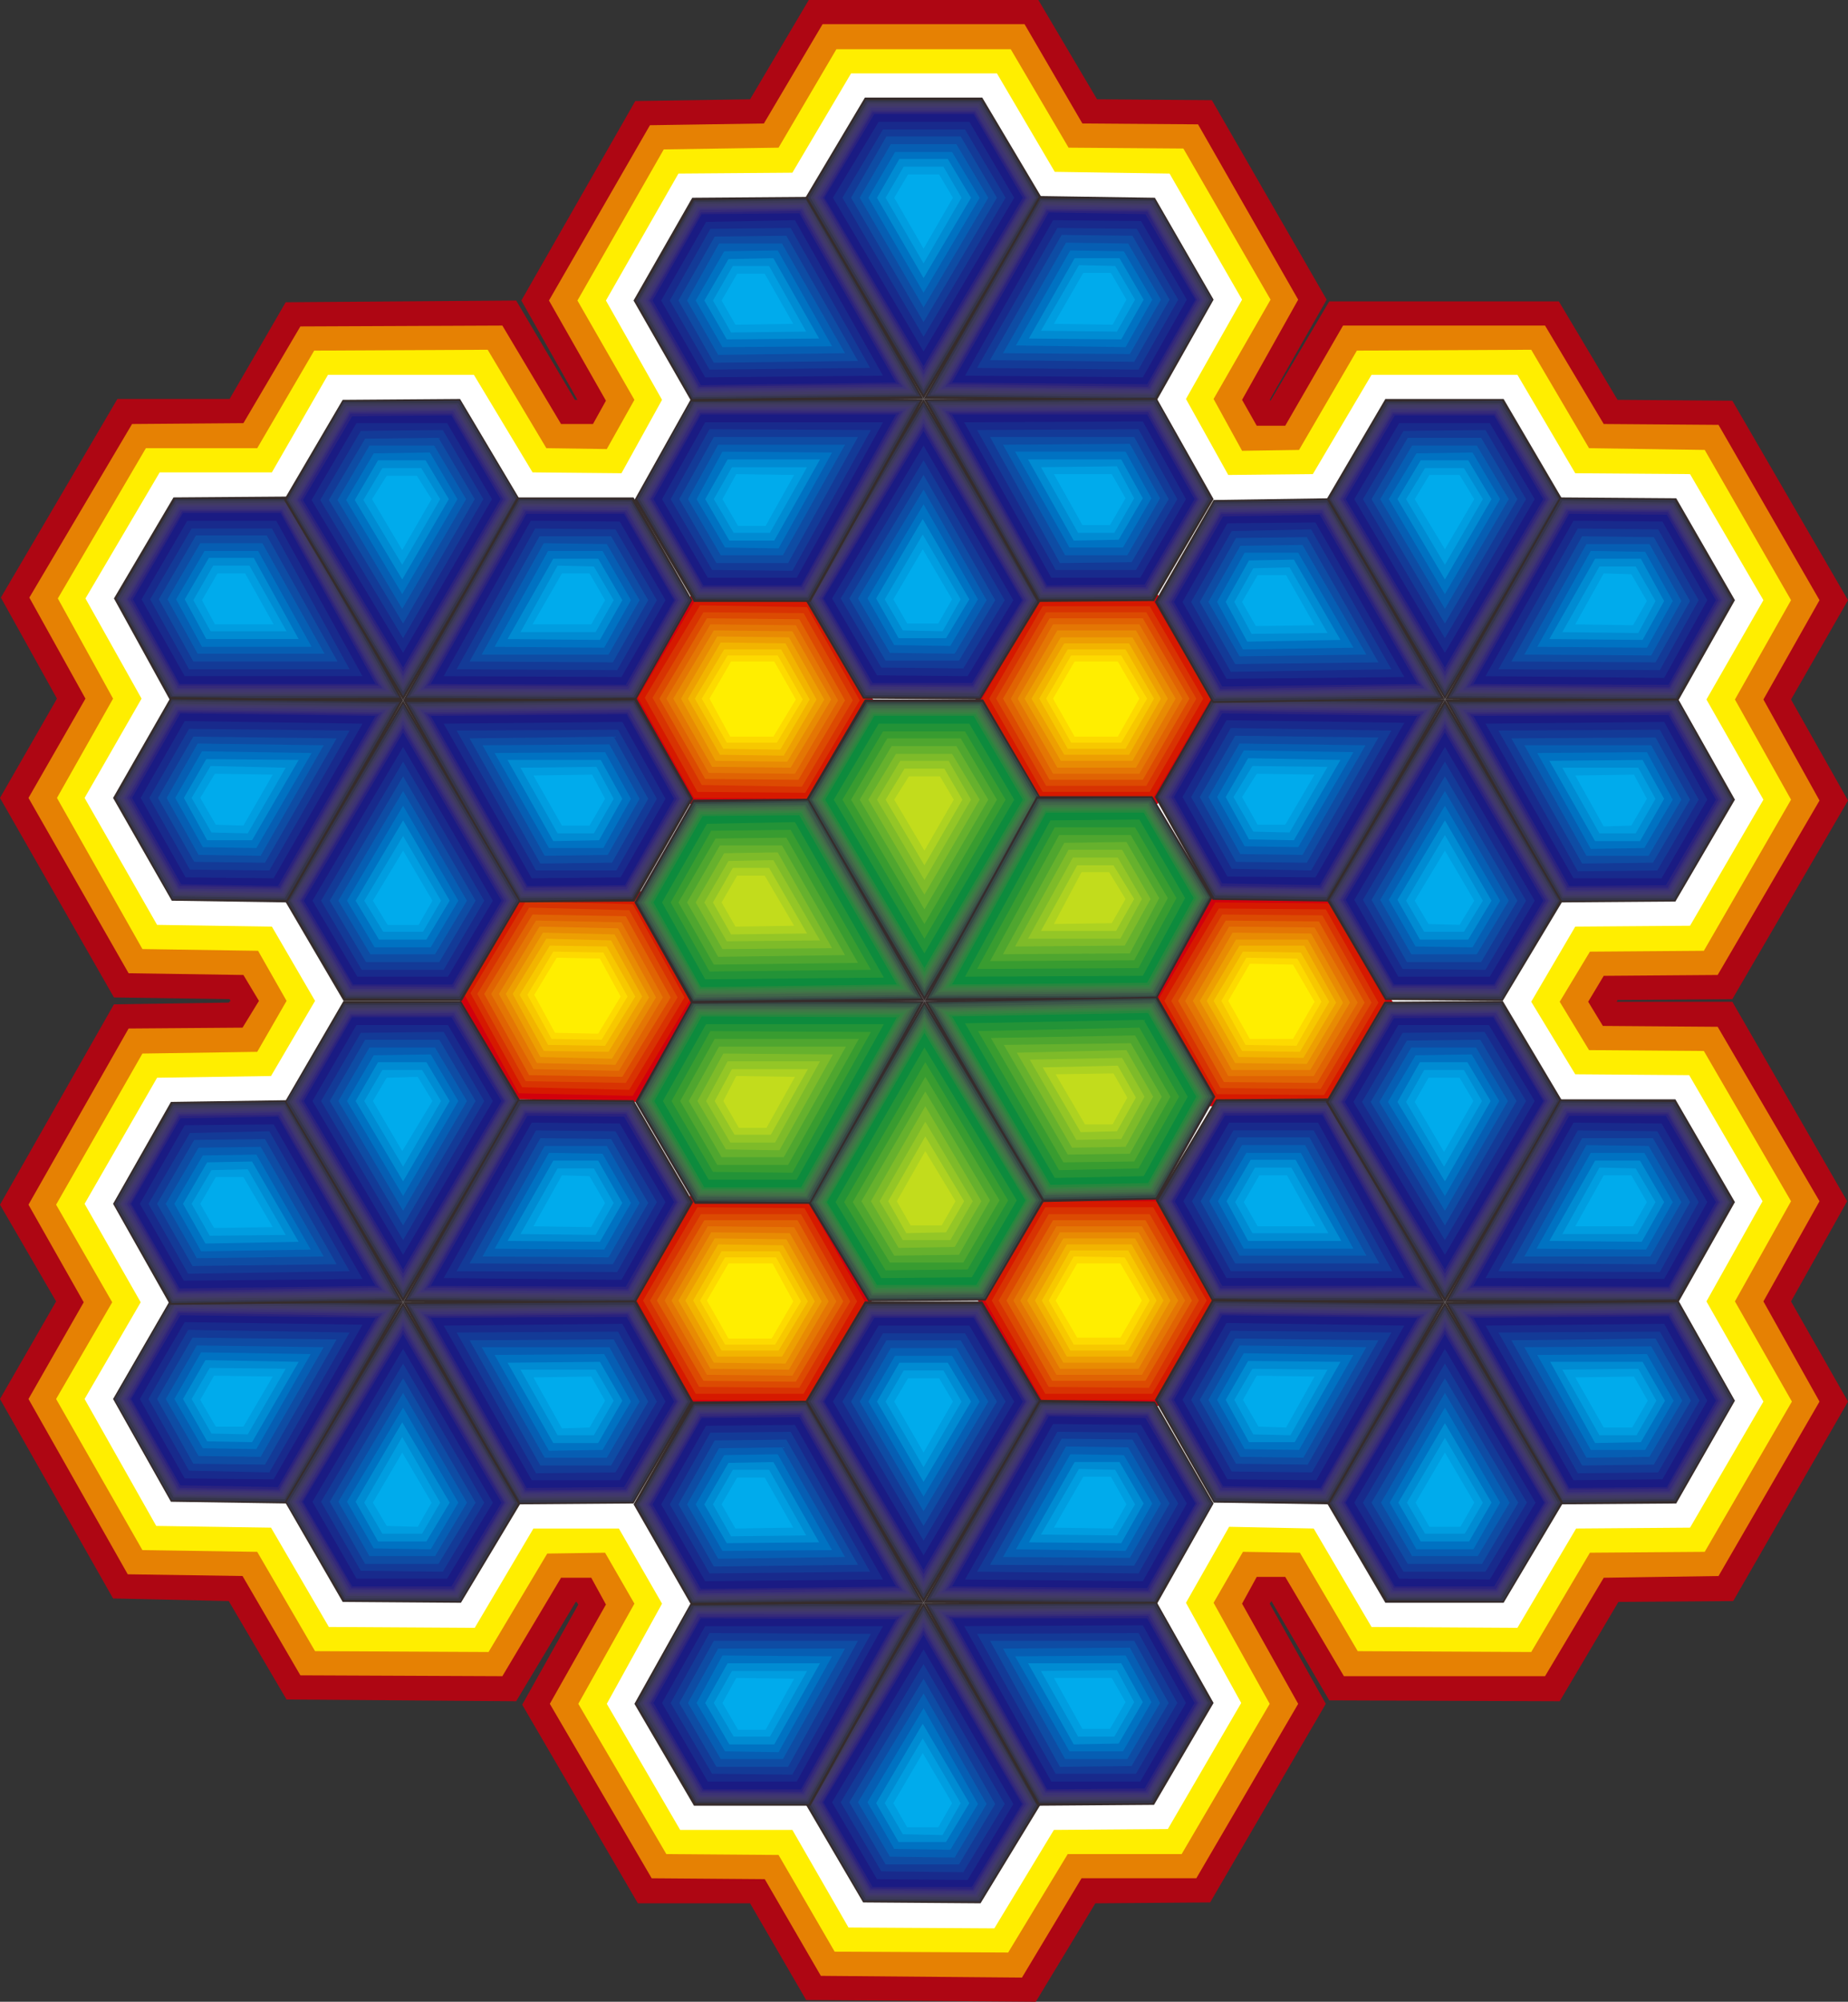 <?xml version="1.0" encoding="utf-8"?>
<!-- Generator: Adobe Illustrator 24.2.1, SVG Export Plug-In . SVG Version: 6.00 Build 0)  -->
<svg version="1.0" id="Layer_1" xmlns="http://www.w3.org/2000/svg" xmlns:xlink="http://www.w3.org/1999/xlink" x="0px" y="0px"
	 viewBox="0 0 214.1 231.8" style="enable-background:new 0 0 214.1 231.8;" xml:space="preserve">
<rect x="0" y="0" width="214.1" height="231.8" fill="#333333" stroke="none"/>
<polygon style="fill:#AE0613;" points="93.4,231.6 86.9,220.4 73.9,220.4 60.5,197.4 67,185.8 66.8,185.5 66.7,185.5 59.8,197 
	33.2,196.8 26.5,185.4 13.1,185.1 0,162 6.5,150.7 0,139.5 13.2,116.3 26.5,116.1 26.7,115.9 26.6,115.7 13.2,115.5 0,92.4 
	6.6,80.9 0.1,69.2 13.6,46.2 26.6,46.2 33.1,35 59.8,34.8 66.6,46.3 66.9,46.3 60.4,34.8 73.6,11.7 86.9,11.5 93.7,0 120.3,0 
	127.1,11.5 140.4,11.6 153.7,34.7 147.1,46.3 147.2,46.4 147.2,46.4 154,34.9 180.6,34.9 187.4,46.3 200.7,46.4 214.1,69.5 
	207.5,81 214.1,92.7 200.7,115.7 187.4,115.8 187.3,116 187.3,116 200.7,116 214,139.1 207.5,150.7 214.1,162.3 200.8,185.4 
	187.5,185.5 180.7,197 154,196.9 147.3,185.4 147.3,185.4 147.1,185.7 153.6,197.3 140.2,220.3 126.9,220.4 120,231.8 "/>
<polygon style="fill:#E68103;" points="95.1,228.8 88.6,217.6 75.5,217.5 63.7,197.3 70.2,185.8 68.5,182.7 65,182.7 58.2,194.1 
	34.8,194 28.1,182.5 14.8,182.3 3.3,162 9.7,150.8 3.3,139.5 14.9,119.1 28.1,119 30,115.9 28.2,112.9 14.9,112.7 3.3,92.4 
	9.9,80.9 3.4,69.2 15.3,49.1 28.2,49 34.8,37.8 58.2,37.7 65,49.1 68.7,49.1 70.2,46.4 63.6,34.8 75.3,14.5 88.5,14.3 95.3,2.8 
	118.7,2.8 125.4,14.3 138.8,14.4 150.4,34.7 143.9,46.3 145.6,49.3 148.9,49.3 155.6,37.7 179,37.7 185.8,49.1 199.1,49.2 
	210.8,69.5 204.3,81 210.8,92.7 199,112.9 185.8,113 184,116 185.7,118.8 199,118.9 210.8,139.1 204.3,150.7 210.8,162.3 
	199.1,182.5 185.8,182.7 179,194.1 155.7,194.1 148.9,182.6 145.6,182.6 143.9,185.7 150.4,197.3 138.6,217.5 125.3,217.5 
	118.4,229 "/>
<polygon style="fill:#FFEE00;" points="96.7,226 90.2,214.8 77.2,214.7 67,197.3 73.5,185.7 70.1,179.8 63.4,179.9 56.6,191.3 
	36.5,191.2 29.8,179.7 16.5,179.5 6.5,162 13,150.8 6.5,139.5 16.5,122 29.8,121.8 33.2,115.9 29.9,110.1 16.5,109.9 6.6,92.4 
	13.1,80.9 6.7,69.3 16.9,51.9 29.8,51.9 36.4,40.6 56.5,40.5 63.3,51.9 70.3,52 73.5,46.3 66.9,34.8 76.9,17.3 90.2,17.1 96.9,5.7 
	117.1,5.7 123.8,17.1 137.1,17.2 147.2,34.7 140.6,46.2 143.9,52.2 150.5,52.1 157.2,40.6 177.4,40.5 184.1,51.9 197.5,52.1 
	207.5,69.5 201,81 207.5,92.6 197.4,110.1 184.2,110.2 180.7,116 184.1,121.6 197.4,121.7 207.5,139.1 201,150.7 207.6,162.3 
	197.5,179.7 184.2,179.8 177.4,191.3 157.3,191.2 150.6,179.8 144,179.7 140.6,185.6 147.1,197.3 136.9,214.7 123.7,214.7 
	116.8,226.1 "/>
<polygon style="fill:#FFFFFF;" points="98.3,223.2 91.8,211.9 78.8,211.9 70.3,197.3 76.7,185.7 71.7,177 61.8,177 55,188.5 
	38.1,188.4 31.4,176.9 18.1,176.7 9.8,162 16.3,150.8 9.8,139.4 18.2,124.8 31.4,124.6 36.5,115.9 31.5,107.3 18.2,107.1 9.8,92.4 
	16.4,80.9 9.9,69.3 18.5,54.7 31.5,54.7 38,43.4 54.9,43.4 61.7,54.7 72,54.8 76.7,46.3 70.2,34.8 78.6,20.1 91.8,20 98.6,8.5 
	115.5,8.5 122.2,19.9 135.5,20.1 143.9,34.7 137.4,46.2 142.3,55 152.1,54.9 158.9,43.4 175.8,43.4 182.5,54.8 195.8,54.9 
	204.3,69.5 197.7,81 204.3,92.6 195.8,107.2 182.5,107.3 177.4,116 182.5,124.4 195.7,124.5 204.2,139.1 197.7,150.7 204.3,162.3 
	195.8,176.9 182.6,177 175.8,188.5 158.9,188.4 152.2,177 142.4,176.8 137.4,185.6 143.8,197.2 135.3,211.8 122.1,211.9 
	115.2,223.3 "/>
<path style="fill:#FFFFFF;" d="M201,162.2l-6.5-11.6l6.5-11.5l-6.9-11.8l-13.3-0.1l-6.8-11.4l0.1,0l6.8-11.4l13.2-0.1l6.9-11.8
	L194.5,81l6.5-11.5l-6.8-11.8l-13.3-0.1l-6.7-11.4l-13.7,0l-6.7,11.5l-13.2,0.2l0-0.1l-6.5-11.6l6.5-11.5l-6.8-11.9l-13.3-0.2
	l-6.7-11.4h-13.7l-6.7,11.4l-13.2,0.2l-6.8,11.9L80,46.3l-6.4,11.5l-0.2-0.2l-13.3-0.1l-6.8-11.4l-13.7,0.1l-6.6,11.3l-13,0
	l-6.9,11.8l6.4,11.6l-6.6,11.5l6.8,11.9l13.3,0.2l6.7,11.4l-0.1,0.1L33,127.4l-13.2,0.2l-6.8,11.9l6.5,11.3L13.1,162l6.7,11.9
	l13.3,0.2l6.7,11.4l13.7,0.1l6.8-11.4l13.2-0.1l0,0.1l6.6,11.5l-6.4,11.5l6.9,11.8l13,0.1l6.5,11.2l13.7,0.1l6.8-11.4l13.2-0.1
	l6.9-11.8l-6.5-11.6l6.5-11.5l0-0.1l13.3,0.2l6.7,11.4l13.7,0l6.8-11.4l13.2-0.1L201,162.2z"/>
<g>
	<g>
		<polygon style="fill:#D2000C;" points="134.1,68.8 120,68.8 113,80.9 120,93.1 134.1,93.1 141.1,80.9 		"/>
		<polygon style="fill:#D61900;" points="133.6,69.5 120.4,69.5 113.8,80.9 120.4,92.4 133.6,92.4 140.3,80.9 		"/>
		<polygon style="fill:#D83302;" points="133.2,70.2 120.8,70.2 114.6,80.9 120.8,91.7 133.2,91.7 139.4,80.9 		"/>
		<polygon style="fill:#DC4A02;" points="132.8,70.9 121.2,70.9 115.4,80.9 121.2,91 132.8,91 138.6,80.9 		"/>
		<polygon style="fill:#E06303;" points="132.4,71.6 121.6,71.6 116.2,80.9 121.6,90.3 132.4,90.3 137.8,80.9 		"/>
		<polygon style="fill:#E47604;" points="132,72.3 122,72.3 117.1,80.9 122,89.6 132,89.6 137,80.9 		"/>
		<polygon style="fill:#E88B03;" points="131.6,73 122.5,73 117.9,80.9 122.5,88.9 131.6,88.9 136.2,80.9 		"/>
		<polygon style="fill:#ED9F02;" points="131.2,73.8 122.9,73.8 118.7,80.9 122.9,88.1 131.2,88.1 135.3,80.9 		"/>
		<polygon style="fill:#F2B400;" points="130.8,74.5 123.3,74.5 119.5,80.9 123.3,87.4 130.8,87.4 134.5,80.9 		"/>
		<polygon style="fill:#F7C800;" points="130.4,75.2 123.7,75.2 120.4,80.9 123.7,86.7 130.4,86.7 133.7,80.9 		"/>
		<polygon style="fill:#FDDA00;" points="129.9,75.9 124.1,75.9 121.2,80.9 124.1,86 129.9,86 132.9,80.9 		"/>
		<polygon style="fill:#FFEE00;" points="129.5,76.6 124.5,76.6 122,80.9 124.5,85.3 129.5,85.3 132,80.9 		"/>
	</g>
	<g>
		<polygon style="fill:#D2000C;" points="80.2,68.7 73.1,80.8 80,93.1 94.1,93.2 101.2,81.1 94.3,68.8 		"/>
		<polygon style="fill:#D61900;" points="80.6,69.4 73.9,80.8 80.4,92.4 93.7,92.5 100.4,81.1 93.9,69.5 		"/>
		<polygon style="fill:#D83302;" points="81.1,70.1 74.7,80.8 80.8,91.7 93.3,91.8 99.6,81.1 93.5,70.3 		"/>
		<polygon style="fill:#DC4A02;" points="81.5,70.9 75.6,80.8 81.3,90.9 92.9,91.1 98.8,81.1 93.1,71 		"/>
		<polygon style="fill:#E06303;" points="81.9,71.6 76.4,80.9 81.7,90.2 92.5,90.3 97.9,81.1 92.6,71.7 		"/>
		<polygon style="fill:#E47604;" points="82.3,72.3 77.2,80.9 82.1,89.5 92.1,89.6 97.1,81.1 92.2,72.4 		"/>
		<polygon style="fill:#E88B03;" points="82.7,73 78,80.9 82.5,88.8 91.6,88.9 96.3,81 91.8,73.1 		"/>
		<polygon style="fill:#ED9F02;" points="83.1,73.7 78.9,80.9 82.9,88.1 91.2,88.2 95.5,81 91.4,73.8 		"/>
		<polygon style="fill:#F2B400;" points="83.5,74.4 79.7,80.9 83.4,87.4 90.8,87.5 94.6,81 91,74.5 		"/>
		<polygon style="fill:#F7C800;" points="83.9,75.2 80.5,80.9 83.8,86.7 90.4,86.8 93.8,81 90.5,75.2 		"/>
		<polygon style="fill:#FDDA00;" points="84.3,75.9 81.3,80.9 84.2,86 90,86 93,81 90.1,75.9 		"/>
		<polygon style="fill:#FFEE00;" points="84.7,76.6 82.2,80.9 84.6,85.3 89.6,85.3 92.2,81 89.7,76.6 		"/>
	</g>
	<g>
		<polygon style="fill:#D2000C;" points="52.8,115 59.6,127.3 73.7,127.6 81,115.6 74.2,103.2 60.1,103 		"/>
		<polygon style="fill:#D61900;" points="53.7,115 60.1,126.6 73.3,126.9 80.1,115.5 73.7,103.9 60.5,103.7 		"/>
		<polygon style="fill:#D83302;" points="54.5,115 60.5,125.9 72.9,126.2 79.3,115.5 73.3,104.7 60.9,104.4 		"/>
		<polygon style="fill:#DC4A02;" points="55.3,115.1 60.9,125.2 72.5,125.4 78.5,115.5 72.9,105.4 61.3,105.1 		"/>
		<polygon style="fill:#E06303;" points="56.1,115.1 61.3,124.5 72.1,124.7 77.7,115.5 72.5,106.1 61.7,105.9 		"/>
		<polygon style="fill:#E47604;" points="56.9,115.1 61.8,123.8 71.7,124 76.8,115.5 72,106.8 62.1,106.6 		"/>
		<polygon style="fill:#E88B03;" points="57.8,115.1 62.2,123.1 71.3,123.3 76,115.5 71.6,107.5 62.5,107.3 		"/>
		<polygon style="fill:#ED9F02;" points="58.6,115.1 62.6,122.4 70.9,122.6 75.2,115.5 71.2,108.2 62.9,108 		"/>
		<polygon style="fill:#F2B400;" points="59.4,115.1 63,121.7 70.5,121.8 74.4,115.4 70.8,108.9 63.3,108.7 		"/>
		<polygon style="fill:#F7C800;" points="60.2,115.2 63.5,121 70.1,121.1 73.6,115.4 70.3,109.6 63.7,109.5 		"/>
		<polygon style="fill:#FDDA00;" points="61.1,115.2 63.9,120.3 69.7,120.4 72.7,115.4 69.9,110.3 64.1,110.2 		"/>
		<polygon style="fill:#FFEE00;" points="61.9,115.2 64.3,119.6 69.3,119.7 71.9,115.4 69.5,111 64.5,110.9 		"/>
	</g>
	<g>
		<polygon style="fill:#D2000C;" points="79.8,162.8 93.9,162.9 101,150.7 94,138.5 80,138.4 72.8,150.5 		"/>
		<polygon style="fill:#D61900;" points="80.2,162.1 93.5,162.2 100.2,150.7 93.6,139.2 80.4,139.1 73.7,150.5 		"/>
		<polygon style="fill:#D83302;" points="80.6,161.4 93.1,161.4 99.3,150.7 93.2,139.9 80.8,139.8 74.5,150.6 		"/>
		<polygon style="fill:#DC4A02;" points="81,160.6 92.6,160.7 98.5,150.7 92.8,140.6 81.2,140.6 75.3,150.6 		"/>
		<polygon style="fill:#E06303;" points="81.5,159.9 92.2,160 97.7,150.7 92.4,141.3 81.6,141.3 76.1,150.6 		"/>
		<polygon style="fill:#E47604;" points="81.9,159.2 91.8,159.3 96.9,150.7 92,142.1 82,142 77,150.6 		"/>
		<polygon style="fill:#E88B03;" points="82.3,158.5 91.4,158.6 96,150.7 91.5,142.8 82.4,142.7 77.8,150.6 		"/>
		<polygon style="fill:#ED9F02;" points="82.7,157.8 91,157.9 95.2,150.7 91.1,143.5 82.8,143.4 78.6,150.6 		"/>
		<polygon style="fill:#F2B400;" points="83.1,157.1 90.6,157.1 94.4,150.7 90.7,144.2 83.2,144.1 79.4,150.6 		"/>
		<polygon style="fill:#F7C800;" points="83.6,156.4 90.2,156.4 93.6,150.7 90.3,144.9 83.6,144.9 80.3,150.6 		"/>
		<polygon style="fill:#FDDA00;" points="84,155.7 89.8,155.7 92.8,150.7 89.9,145.6 84,145.6 81.1,150.6 		"/>
		<polygon style="fill:#FFEE00;" points="84.4,155 89.4,155 91.9,150.7 89.5,146.3 84.4,146.3 81.9,150.6 		"/>
	</g>
	<g>
		<polygon style="fill:#D2000C;" points="134.4,162.8 141.4,150.6 134.4,138.4 120.3,138.4 113.3,150.6 120.3,162.8 		"/>
		<polygon style="fill:#D61900;" points="134,162.1 140.6,150.6 134,139.1 120.7,139.1 114.1,150.6 120.7,162.1 		"/>
		<polygon style="fill:#D83302;" points="133.5,161.4 139.8,150.6 133.6,139.8 121.1,139.8 114.9,150.6 121.1,161.4 		"/>
		<polygon style="fill:#DC4A02;" points="133.1,160.7 138.9,150.6 133.2,140.6 121.5,140.6 115.7,150.6 121.5,160.6 		"/>
		<polygon style="fill:#E06303;" points="132.7,159.9 138.1,150.6 132.7,141.3 122,141.3 116.6,150.6 121.9,159.9 		"/>
		<polygon style="fill:#E47604;" points="132.3,159.2 137.3,150.6 132.3,142 122.4,142 117.4,150.6 122.4,159.2 		"/>
		<polygon style="fill:#E88B03;" points="131.9,158.5 136.5,150.6 131.9,142.7 122.8,142.7 118.2,150.6 122.8,158.5 		"/>
		<polygon style="fill:#ED9F02;" points="131.5,157.8 135.6,150.6 131.5,143.4 123.2,143.4 119,150.6 123.2,157.8 		"/>
		<polygon style="fill:#F2B400;" points="131.1,157.1 134.8,150.6 131.1,144.1 123.6,144.1 119.9,150.6 123.6,157.1 		"/>
		<polygon style="fill:#F7C800;" points="130.7,156.4 134,150.6 130.7,144.8 124,144.8 120.7,150.6 124,156.4 		"/>
		<polygon style="fill:#FDDA00;" points="130.3,155.7 133.2,150.6 130.3,145.6 124.4,145.5 121.5,150.6 124.4,155.7 		"/>
		<polygon style="fill:#FFEE00;" points="129.8,154.9 132.3,150.6 129.8,146.3 124.8,146.3 122.3,150.6 124.8,154.9 		"/>
	</g>
	<g>
		<polygon style="fill:#D2000C;" points="161.4,116.1 154.4,103.9 140.4,103.7 133.2,115.9 140.2,128.1 154.2,128.2 		"/>
		<polygon style="fill:#D61900;" points="160.6,116.1 154,104.6 140.8,104.5 134.1,115.9 140.6,127.4 153.8,127.5 		"/>
		<polygon style="fill:#D83302;" points="159.7,116.1 153.6,105.3 141.2,105.2 134.9,115.9 141,126.7 153.4,126.8 		"/>
		<polygon style="fill:#DC4A02;" points="158.9,116.1 153.2,106 141.6,105.9 135.7,115.9 141.4,126 153,126.1 		"/>
		<polygon style="fill:#E06303;" points="158.1,116.1 152.8,106.7 142,106.6 136.5,115.9 141.8,125.3 152.6,125.4 		"/>
		<polygon style="fill:#E47604;" points="157.3,116.1 152.3,107.4 142.4,107.3 137.3,115.9 142.3,124.6 152.2,124.6 		"/>
		<polygon style="fill:#E88B03;" points="156.4,116.1 151.9,108.1 142.8,108 138.2,115.9 142.7,123.9 151.8,123.9 		"/>
		<polygon style="fill:#ED9F02;" points="155.6,116.1 151.5,108.8 143.2,108.8 139,115.9 143.1,123.1 151.4,123.2 		"/>
		<polygon style="fill:#F2B400;" points="154.8,116.1 151.1,109.5 143.6,109.5 139.8,115.9 143.5,122.4 151,122.5 		"/>
		<polygon style="fill:#F7C800;" points="154,116 150.7,110.3 144,110.2 140.6,115.9 143.9,121.7 150.6,121.8 		"/>
		<polygon style="fill:#FDDA00;" points="153.1,116 150.3,111 144.4,110.9 141.5,115.9 144.3,121 150.2,121.1 		"/>
		<polygon style="fill:#FFEE00;" points="152.3,116 149.8,111.7 144.8,111.6 142.3,115.9 144.8,120.3 149.8,120.3 		"/>
	</g>
	<g>
		<g>
			<g>
				<polygon style="fill:#362C2C;" points="20.1,57.6 13.2,69.3 19.7,81.1 46.7,81.1 33.6,57.5 				"/>
				<polygon style="fill:#35354A;" points="19.9,80.9 13.5,69.3 20.3,57.8 33.4,57.8 46.3,80.8 				"/>
				<polygon style="fill:#3D3A5A;" points="20,80.6 13.7,69.3 20.4,58 33.3,58 45.9,80.6 				"/>
				<polygon style="fill:#413A65;" points="20.2,80.4 14,69.4 20.5,58.3 33.2,58.2 45.5,80.4 				"/>
				<polygon style="fill:#41376E;" points="20.3,80.2 14.3,69.4 20.7,58.5 33,58.5 45.1,80.1 				"/>
				<polygon style="fill:#3C3374;" points="20.4,79.9 14.6,69.4 20.8,58.7 32.9,58.7 44.7,79.9 				"/>
				<polygon style="fill:#362A79;" points="20.6,79.7 14.8,69.4 20.9,59 32.7,59 44.3,79.7 				"/>
				<polygon style="fill:#2A227E;" points="20.7,79.4 15.1,69.4 21.1,59.2 32.6,59.2 43.9,79.4 				"/>
				<polygon style="fill:#1A1B83;" points="20.8,79.2 15.4,69.4 21.2,59.4 32.5,59.4 43.5,79.2 				"/>
				<polygon style="fill:#182A8C;" points="21.4,78.3 16.4,69.4 21.7,60.3 32,60.3 42,78.3 				"/>
				<polygon style="fill:#133A97;" points="21.9,77.5 17.4,69.4 22.2,61.2 31.5,61.2 40.5,77.5 				"/>
				<polygon style="fill:#0E4CA4;" points="22.4,76.6 18.4,69.4 22.7,62 30.9,62 39.1,76.6 				"/>
				<polygon style="fill:#065EB3;" points="22.9,75.7 19.4,69.4 23.2,62.9 30.4,62.9 37.6,75.7 				"/>
				<polygon style="fill:#0072C2;" points="23.4,74.9 20.4,69.4 23.7,63.8 29.9,63.8 36.1,74.9 				"/>
				<polygon style="fill:#008BD2;" points="23.9,74 21.4,69.4 24.2,64.6 29.4,64.6 34.6,74 				"/>
				<polygon style="fill:#009DE0;" points="24.4,73.1 22.4,69.5 24.7,65.5 28.9,65.5 33.2,73.1 				"/>
				<polygon style="fill:#00ABEC;" points="24.9,72.3 23.4,69.5 25.2,66.4 28.4,66.4 31.7,72.3 				"/>
			</g>
			<g>
				<polygon style="fill:#362C2C;" points="53.3,46.2 39.7,46.3 32.9,57.9 46.7,81.1 60.2,57.8 				"/>
				<polygon style="fill:#35354A;" points="33.2,57.9 39.8,46.5 53.2,46.4 60,57.8 46.7,80.6 				"/>
				<polygon style="fill:#3D3A5A;" points="33.4,57.9 39.9,46.7 53.1,46.7 59.7,57.8 46.7,80.1 				"/>
				<polygon style="fill:#413A65;" points="33.7,57.9 40.1,47 52.9,46.9 59.4,57.8 46.7,79.7 				"/>
				<polygon style="fill:#41376E;" points="34,57.9 40.2,47.2 52.8,47.2 59.1,57.8 46.7,79.2 				"/>
				<polygon style="fill:#3C3374;" points="34.3,57.9 40.4,47.5 52.7,47.4 58.9,57.8 46.7,78.7 				"/>
				<polygon style="fill:#362A79;" points="34.5,57.9 40.5,47.7 52.5,47.6 58.6,57.8 46.7,78.3 				"/>
				<polygon style="fill:#2A227E;" points="34.8,57.9 40.6,47.9 52.4,47.9 58.3,57.8 46.7,77.8 				"/>
				<polygon style="fill:#1A1B83;" points="35.1,57.9 40.8,48.2 52.3,48.1 58,57.8 46.7,77.3 				"/>
				<polygon style="fill:#182A8C;" points="36.1,57.9 41.3,49 51.8,49 57,57.8 46.7,75.6 				"/>
				<polygon style="fill:#133A97;" points="37.1,57.9 41.8,49.9 51.3,49.8 56,57.8 46.7,73.9 				"/>
				<polygon style="fill:#0E4CA4;" points="38.1,57.9 42.3,50.8 50.8,50.7 55,57.8 46.7,72.2 				"/>
				<polygon style="fill:#065EB3;" points="39.1,57.9 42.8,51.6 50.3,51.6 54,57.8 46.6,70.5 				"/>
				<polygon style="fill:#0072C2;" points="40.1,57.9 43.3,52.5 49.8,52.4 53,57.8 46.6,68.8 				"/>
				<polygon style="fill:#008BD2;" points="41.1,57.9 43.8,53.3 49.3,53.3 52,57.8 46.6,67.1 				"/>
				<polygon style="fill:#009DE0;" points="42.1,57.9 44.3,54.2 48.8,54.2 51,57.8 46.6,65.4 				"/>
				<polygon style="fill:#00ABEC;" points="43.1,57.8 44.8,55.1 48.3,55.1 50,57.8 46.6,63.7 				"/>
			</g>
			<g>
				<polygon style="fill:#362C2C;" points="80.2,69.5 73.4,57.6 59.9,57.6 46.7,81.1 73.6,81.2 				"/>
				<polygon style="fill:#35354A;" points="60.1,57.8 73.2,57.9 80,69.5 73.5,81 47.1,80.8 				"/>
				<polygon style="fill:#3D3A5A;" points="60.2,58 73.1,58.1 79.7,69.5 73.4,80.7 47.5,80.6 				"/>
				<polygon style="fill:#413A65;" points="60.3,58.3 73,58.4 79.4,69.5 73.2,80.5 47.9,80.4 				"/>
				<polygon style="fill:#41376E;" points="60.5,58.5 72.8,58.6 79.2,69.5 73.1,80.2 48.3,80.1 				"/>
				<polygon style="fill:#3C3374;" points="60.6,58.7 72.7,58.8 78.9,69.5 73,80 48.7,79.9 				"/>
				<polygon style="fill:#362A79;" points="60.7,59 72.6,59.1 78.6,69.5 72.8,79.8 49.1,79.7 				"/>
				<polygon style="fill:#2A227E;" points="60.9,59.2 72.4,59.3 78.3,69.5 72.7,79.5 49.5,79.4 				"/>
				<polygon style="fill:#1A1B83;" points="61,59.5 72.3,59.5 78.1,69.5 72.5,79.3 49.9,79.2 				"/>
				<polygon style="fill:#182A8C;" points="61.5,60.3 71.8,60.4 77.1,69.5 72,78.4 51.4,78.3 				"/>
				<polygon style="fill:#133A97;" points="62,61.2 71.3,61.3 76.1,69.5 71.5,77.6 52.9,77.5 				"/>
				<polygon style="fill:#0E4CA4;" points="62.5,62.1 70.8,62.1 75.1,69.5 71,76.7 54.4,76.6 				"/>
				<polygon style="fill:#065EB3;" points="63,62.9 70.3,63 74.1,69.5 70.5,75.8 55.8,75.8 				"/>
				<polygon style="fill:#0072C2;" points="63.5,63.8 69.8,63.8 73.1,69.5 70,75 57.3,74.9 				"/>
				<polygon style="fill:#008BD2;" points="64.1,64.7 69.3,64.7 72.1,69.5 69.5,74.1 58.8,74 				"/>
				<polygon style="fill:#009DE0;" points="64.6,65.5 68.8,65.6 71.1,69.5 69,73.2 60.3,73.2 				"/>
				<polygon style="fill:#00ABEC;" points="65.1,66.4 68.3,66.4 70.1,69.5 68.5,72.3 61.7,72.3 				"/>
			</g>
			<g>
				<polygon style="fill:#362C2C;" points="73.5,104.4 80.3,92.5 73.7,80.8 46.7,81.1 60,104.5 				"/>
				<polygon style="fill:#35354A;" points="73.5,81.1 80,92.5 73.3,104.1 60.1,104.3 47.1,81.3 				"/>
				<polygon style="fill:#3D3A5A;" points="73.4,81.3 79.8,92.5 73.2,103.9 60.3,104 47.5,81.5 				"/>
				<polygon style="fill:#413A65;" points="73.3,81.5 79.5,92.5 73.1,103.7 60.4,103.8 47.9,81.8 				"/>
				<polygon style="fill:#41376E;" points="73.1,81.8 79.2,92.5 72.9,103.4 60.6,103.5 48.3,82 				"/>
				<polygon style="fill:#3C3374;" points="73,82 78.9,92.5 72.8,103.2 60.7,103.3 48.7,82.2 				"/>
				<polygon style="fill:#362A79;" points="72.9,82.2 78.7,92.5 72.6,103 60.8,103.1 49.1,82.5 				"/>
				<polygon style="fill:#2A227E;" points="72.7,82.5 78.4,92.5 72.5,102.7 61,102.8 49.5,82.7 				"/>
				<polygon style="fill:#1A1B83;" points="72.6,82.7 78.1,92.5 72.4,102.5 61.1,102.6 49.9,82.9 				"/>
				<polygon style="fill:#182A8C;" points="72.1,83.6 77.1,92.5 71.9,101.6 61.6,101.7 51.4,83.8 				"/>
				<polygon style="fill:#133A97;" points="71.6,84.5 76.1,92.5 71.4,100.8 62.1,100.8 52.9,84.6 				"/>
				<polygon style="fill:#0E4CA4;" points="71.1,85.3 75.1,92.5 70.9,99.9 62.6,100 54.4,85.5 				"/>
				<polygon style="fill:#065EB3;" points="70.6,86.2 74.1,92.5 70.4,99 63.1,99.1 55.9,86.3 				"/>
				<polygon style="fill:#0072C2;" points="70.1,87.1 73.1,92.5 69.9,98.2 63.6,98.2 57.3,87.2 				"/>
				<polygon style="fill:#008BD2;" points="69.6,88 72.1,92.5 69.4,97.3 64.1,97.4 58.8,88 				"/>
				<polygon style="fill:#009DE0;" points="69.1,88.8 71.1,92.5 68.8,96.5 64.6,96.5 60.3,88.9 				"/>
				<polygon style="fill:#00ABEC;" points="68.6,89.7 70.1,92.5 68.3,95.6 65.1,95.6 61.8,89.8 				"/>
			</g>
			<g>
				<polygon style="fill:#362C2C;" points="39.8,115.9 53.5,115.9 60.3,104.3 46.7,81.1 33,104.3 				"/>
				<polygon style="fill:#35354A;" points="60.1,104.3 53.3,115.7 40,115.6 33.3,104.3 46.7,81.5 				"/>
				<polygon style="fill:#3D3A5A;" points="59.8,104.3 53.2,115.4 40.1,115.4 33.6,104.3 46.7,82 				"/>
				<polygon style="fill:#413A65;" points="59.5,104.3 53.1,115.2 40.2,115.2 33.8,104.3 46.7,82.5 				"/>
				<polygon style="fill:#41376E;" points="59.2,104.3 52.9,115 40.4,114.9 34.1,104.3 46.7,82.9 				"/>
				<polygon style="fill:#3C3374;" points="59,104.3 52.8,114.7 40.5,114.7 34.4,104.3 46.7,83.4 				"/>
				<polygon style="fill:#362A79;" points="58.7,104.3 52.7,114.5 40.6,114.5 34.7,104.3 46.7,83.9 				"/>
				<polygon style="fill:#2A227E;" points="58.4,104.3 52.5,114.3 40.8,114.2 34.9,104.3 46.7,84.3 				"/>
				<polygon style="fill:#1A1B83;" points="58.1,104.3 52.4,114 40.9,114 35.2,104.3 46.7,84.8 				"/>
				<polygon style="fill:#182A8C;" points="57.1,104.3 51.9,113.1 41.4,113.1 36.2,104.3 46.7,86.5 				"/>
				<polygon style="fill:#133A97;" points="56.1,104.3 51.4,112.3 41.9,112.3 37.2,104.3 46.7,88.2 				"/>
				<polygon style="fill:#0E4CA4;" points="55.1,104.3 50.9,111.4 42.4,111.4 38.2,104.3 46.7,89.9 				"/>
				<polygon style="fill:#065EB3;" points="54.1,104.3 50.4,110.5 42.9,110.5 39.2,104.3 46.7,91.6 				"/>
				<polygon style="fill:#0072C2;" points="53.1,104.3 49.9,109.7 43.4,109.7 40.2,104.3 46.7,93.3 				"/>
				<polygon style="fill:#008BD2;" points="52.1,104.3 49.4,108.8 43.9,108.8 41.2,104.3 46.7,95 				"/>
				<polygon style="fill:#009DE0;" points="51.1,104.3 49,107.9 44.4,107.9 42.2,104.3 46.7,96.8 				"/>
				<polygon style="fill:#00ABEC;" points="50.1,104.3 48.5,107.1 44.9,107.1 43.2,104.3 46.7,98.5 				"/>
			</g>
			<g>
				<polygon style="fill:#362C2C;" points="13.1,92.4 19.9,104.3 33.3,104.5 46.7,81.1 19.8,80.7 				"/>
				<polygon style="fill:#35354A;" points="33.2,104.2 20,104.1 13.4,92.4 19.9,81 46.3,81.3 				"/>
				<polygon style="fill:#3D3A5A;" points="33,104 20.1,103.8 13.6,92.4 20,81.2 45.9,81.5 				"/>
				<polygon style="fill:#413A65;" points="32.9,103.8 20.3,103.6 13.9,92.4 20.2,81.5 45.5,81.8 				"/>
				<polygon style="fill:#41376E;" points="32.8,103.5 20.4,103.3 14.2,92.4 20.3,81.7 45.1,82 				"/>
				<polygon style="fill:#3C3374;" points="32.6,103.3 20.6,103.1 14.4,92.4 20.4,81.9 44.7,82.2 				"/>
				<polygon style="fill:#362A79;" points="32.5,103 20.7,102.9 14.7,92.4 20.6,82.2 44.3,82.5 				"/>
				<polygon style="fill:#2A227E;" points="32.4,102.8 20.8,102.6 15,92.4 20.7,82.4 43.9,82.7 				"/>
				<polygon style="fill:#1A1B83;" points="32.2,102.6 21,102.4 15.3,92.4 20.9,82.6 43.5,82.9 				"/>
				<polygon style="fill:#182A8C;" points="31.7,101.7 21.5,101.6 16.3,92.4 21.4,83.5 42,83.8 				"/>
				<polygon style="fill:#133A97;" points="31.2,100.8 22,100.7 17.3,92.4 21.9,84.4 40.5,84.6 				"/>
				<polygon style="fill:#0E4CA4;" points="30.7,99.9 22.5,99.8 18.3,92.4 22.4,85.3 39,85.5 				"/>
				<polygon style="fill:#065EB3;" points="30.2,99.1 23,99 19.3,92.4 22.9,86.1 37.5,86.3 				"/>
				<polygon style="fill:#0072C2;" points="29.7,98.2 23.5,98.1 20.3,92.4 23.4,87 36.1,87.2 				"/>
				<polygon style="fill:#008BD2;" points="29.2,97.3 24,97.3 21.3,92.4 23.9,87.9 34.6,88 				"/>
				<polygon style="fill:#009DE0;" points="28.7,96.5 24.5,96.4 22.2,92.4 24.4,88.7 33.1,88.9 				"/>
				<polygon style="fill:#00ABEC;" points="28.2,95.6 25,95.5 23.2,92.4 24.9,89.6 31.6,89.7 				"/>
			</g>
		</g>
		<g>
			<g>
				<polygon style="fill:#362C2C;" points="140.9,127.3 133.9,139 140.5,150.8 167.4,150.8 154.3,127.2 				"/>
				<polygon style="fill:#35354A;" points="140.6,150.6 134.2,139 141,127.5 154.2,127.5 167,150.5 				"/>
				<polygon style="fill:#3D3A5A;" points="140.7,150.3 134.5,139.1 141.1,127.7 154,127.7 166.6,150.3 				"/>
				<polygon style="fill:#413A65;" points="140.9,150.1 134.7,139.1 141.3,128 153.9,128 166.2,150.1 				"/>
				<polygon style="fill:#41376E;" points="141,149.9 135,139.1 141.4,128.2 153.8,128.2 165.8,149.8 				"/>
				<polygon style="fill:#3C3374;" points="141.2,149.6 135.3,139.1 141.5,128.4 153.6,128.4 165.4,149.6 				"/>
				<polygon style="fill:#362A79;" points="141.3,149.4 135.6,139.1 141.7,128.7 153.5,128.7 165,149.4 				"/>
				<polygon style="fill:#2A227E;" points="141.4,149.2 135.8,139.1 141.8,128.9 153.3,128.9 164.6,149.1 				"/>
				<polygon style="fill:#1A1B83;" points="141.6,148.9 136.1,139.1 141.9,129.2 153.2,129.1 164.2,148.9 				"/>
				<polygon style="fill:#182A8C;" points="142.1,148 137.1,139.1 142.4,130 152.7,130 162.7,148 				"/>
				<polygon style="fill:#133A97;" points="142.6,147.2 138.1,139.1 142.9,130.9 152.2,130.9 161.3,147.2 				"/>
				<polygon style="fill:#0E4CA4;" points="143.1,146.3 139.1,139.1 143.4,131.7 151.7,131.7 159.8,146.3 				"/>
				<polygon style="fill:#065EB3;" points="143.6,145.4 140.1,139.1 143.9,132.6 151.2,132.6 158.3,145.4 				"/>
				<polygon style="fill:#0072C2;" points="144.1,144.6 141.1,139.1 144.4,133.5 150.7,133.5 156.8,144.6 				"/>
				<polygon style="fill:#008BD2;" points="144.6,143.7 142.1,139.1 144.9,134.3 150.1,134.3 155.4,143.7 				"/>
				<polygon style="fill:#009DE0;" points="145.1,142.8 143.1,139.2 145.4,135.2 149.6,135.2 153.9,142.8 				"/>
				<polygon style="fill:#00ABEC;" points="145.7,142 144.1,139.2 145.9,136.1 149.1,136.1 152.4,142 				"/>
			</g>
			<g>
				<polygon style="fill:#362C2C;" points="174.1,115.9 160.4,116 153.6,127.6 167.4,150.8 181,127.5 				"/>
				<polygon style="fill:#35354A;" points="153.9,127.6 160.5,116.2 173.9,116.1 180.7,127.5 167.4,150.3 				"/>
				<polygon style="fill:#3D3A5A;" points="154.2,127.6 160.7,116.4 173.8,116.4 180.4,127.5 167.4,149.8 				"/>
				<polygon style="fill:#413A65;" points="154.4,127.6 160.8,116.7 173.7,116.6 180.1,127.5 167.4,149.4 				"/>
				<polygon style="fill:#41376E;" points="154.7,127.6 160.9,116.9 173.5,116.9 179.9,127.5 167.4,148.9 				"/>
				<polygon style="fill:#3C3374;" points="155,127.6 161.1,117.2 173.4,117.1 179.6,127.5 167.4,148.4 				"/>
				<polygon style="fill:#362A79;" points="155.3,127.6 161.2,117.4 173.3,117.3 179.3,127.5 167.4,148 				"/>
				<polygon style="fill:#2A227E;" points="155.5,127.6 161.4,117.6 173.1,117.6 179,127.5 167.4,147.5 				"/>
				<polygon style="fill:#1A1B83;" points="155.8,127.6 161.5,117.9 173,117.8 178.8,127.5 167.4,147 				"/>
				<polygon style="fill:#182A8C;" points="156.8,127.6 162,118.7 172.5,118.7 177.8,127.5 167.4,145.3 				"/>
				<polygon style="fill:#133A97;" points="157.8,127.6 162.5,119.6 172,119.5 176.8,127.5 167.4,143.6 				"/>
				<polygon style="fill:#0E4CA4;" points="158.8,127.6 163,120.5 171.5,120.4 175.7,127.5 167.4,141.9 				"/>
				<polygon style="fill:#065EB3;" points="159.8,127.6 163.5,121.3 171,121.3 174.7,127.5 167.4,140.2 				"/>
				<polygon style="fill:#0072C2;" points="160.8,127.6 164,122.2 170.5,122.1 173.7,127.5 167.4,138.5 				"/>
				<polygon style="fill:#008BD2;" points="161.9,127.6 164.5,123 170,123 172.7,127.5 167.4,136.8 				"/>
				<polygon style="fill:#009DE0;" points="162.9,127.6 165,123.9 169.6,123.9 171.7,127.5 167.3,135.1 				"/>
				<polygon style="fill:#00ABEC;" points="163.9,127.6 165.5,124.8 169.1,124.8 170.7,127.5 167.3,133.4 				"/>
			</g>
			<g>
				<polygon style="fill:#362C2C;" points="201,139.2 194.1,127.3 180.7,127.3 167.4,150.8 194.4,150.9 				"/>
				<polygon style="fill:#35354A;" points="180.8,127.5 194,127.6 200.7,139.2 194.2,150.7 167.8,150.5 				"/>
				<polygon style="fill:#3D3A5A;" points="180.9,127.7 193.8,127.8 200.4,139.2 194.1,150.4 168.2,150.3 				"/>
				<polygon style="fill:#413A65;" points="181.1,128 193.7,128.1 200.2,139.2 194,150.2 168.6,150.1 				"/>
				<polygon style="fill:#41376E;" points="181.2,128.2 193.6,128.3 199.9,139.2 193.8,149.9 169,149.8 				"/>
				<polygon style="fill:#3C3374;" points="181.3,128.4 193.4,128.5 199.6,139.2 193.7,149.7 169.4,149.6 				"/>
				<polygon style="fill:#362A79;" points="181.5,128.7 193.3,128.8 199.3,139.2 193.5,149.5 169.9,149.4 				"/>
				<polygon style="fill:#2A227E;" points="181.6,128.9 193.2,129 199.1,139.2 193.4,149.2 170.3,149.1 				"/>
				<polygon style="fill:#1A1B83;" points="181.8,129.2 193,129.2 198.8,139.2 193.3,149 170.7,148.9 				"/>
				<polygon style="fill:#182A8C;" points="182.3,130 192.5,130.1 197.8,139.2 192.8,148.1 172.1,148 				"/>
				<polygon style="fill:#133A97;" points="182.8,130.9 192,131 196.8,139.2 192.3,147.3 173.6,147.2 				"/>
				<polygon style="fill:#0E4CA4;" points="183.3,131.8 191.5,131.8 195.8,139.2 191.8,146.4 175.1,146.3 				"/>
				<polygon style="fill:#065EB3;" points="183.8,132.6 191,132.7 194.8,139.2 191.2,145.5 176.6,145.5 				"/>
				<polygon style="fill:#0072C2;" points="184.3,133.5 190.5,133.5 193.8,139.2 190.7,144.7 178,144.6 				"/>
				<polygon style="fill:#008BD2;" points="184.8,134.4 190,134.4 192.8,139.2 190.2,143.8 179.5,143.7 				"/>
				<polygon style="fill:#009DE0;" points="185.3,135.2 189.5,135.3 191.8,139.2 189.7,142.9 181,142.9 				"/>
				<polygon style="fill:#00ABEC;" points="185.8,136.1 189,136.1 190.8,139.2 189.2,142 182.5,142 				"/>
			</g>
			<g>
				<polygon style="fill:#362C2C;" points="194.2,174.1 201,162.2 194.4,150.5 167.4,150.8 180.7,174.2 				"/>
				<polygon style="fill:#35354A;" points="194.3,150.8 200.8,162.2 194.1,173.8 180.9,174 167.8,151 				"/>
				<polygon style="fill:#3D3A5A;" points="194.1,151 200.5,162.2 193.9,173.6 181,173.7 168.2,151.2 				"/>
				<polygon style="fill:#413A65;" points="194,151.2 200.2,162.2 193.8,173.4 181.1,173.5 168.6,151.5 				"/>
				<polygon style="fill:#41376E;" points="193.9,151.5 199.9,162.2 193.6,173.1 181.3,173.2 169.1,151.7 				"/>
				<polygon style="fill:#3C3374;" points="193.7,151.7 199.7,162.2 193.5,172.9 181.4,173 169.5,151.9 				"/>
				<polygon style="fill:#362A79;" points="193.6,152 199.4,162.2 193.4,172.7 181.6,172.8 169.9,152.2 				"/>
				<polygon style="fill:#2A227E;" points="193.4,152.2 199.1,162.2 193.2,172.4 181.7,172.5 170.3,152.4 				"/>
				<polygon style="fill:#1A1B83;" points="193.3,152.4 198.8,162.2 193.1,172.2 181.8,172.3 170.7,152.6 				"/>
				<polygon style="fill:#182A8C;" points="192.8,153.3 197.8,162.2 192.6,171.3 182.3,171.4 172.1,153.5 				"/>
				<polygon style="fill:#133A97;" points="192.3,154.2 196.9,162.2 192.1,170.5 182.8,170.6 173.6,154.3 				"/>
				<polygon style="fill:#0E4CA4;" points="191.8,155 195.9,162.2 191.6,169.6 183.3,169.7 175.1,155.2 				"/>
				<polygon style="fill:#065EB3;" points="191.3,155.9 194.9,162.2 191.1,168.7 183.8,168.8 176.6,156 				"/>
				<polygon style="fill:#0072C2;" points="190.8,156.8 193.9,162.2 190.6,167.9 184.3,167.9 178.1,156.9 				"/>
				<polygon style="fill:#008BD2;" points="190.3,157.7 192.9,162.2 190.1,167 184.8,167.1 179.6,157.7 				"/>
				<polygon style="fill:#009DE0;" points="189.8,158.5 191.9,162.2 189.6,166.2 185.3,166.2 181,158.6 				"/>
				<polygon style="fill:#00ABEC;" points="189.3,159.4 190.9,162.2 189.1,165.3 185.8,165.3 182.5,159.5 				"/>
			</g>
			<g>
				<polygon style="fill:#362C2C;" points="160.5,185.6 174.2,185.6 181.1,174 167.4,150.8 153.7,174 				"/>
				<polygon style="fill:#35354A;" points="180.8,174 174.1,185.4 160.7,185.3 154,174 167.4,151.2 				"/>
				<polygon style="fill:#3D3A5A;" points="180.5,174 173.9,185.1 160.8,185.1 154.3,174 167.4,151.7 				"/>
				<polygon style="fill:#413A65;" points="180.2,174 173.8,184.9 161,184.9 154.6,174 167.4,152.2 				"/>
				<polygon style="fill:#41376E;" points="180,174 173.7,184.7 161.1,184.6 154.8,174 167.4,152.6 				"/>
				<polygon style="fill:#3C3374;" points="179.7,174 173.5,184.4 161.2,184.4 155.1,174 167.4,153.1 				"/>
				<polygon style="fill:#362A79;" points="179.4,174 173.4,184.2 161.4,184.2 155.4,174 167.4,153.6 				"/>
				<polygon style="fill:#2A227E;" points="179.1,174 173.3,184 161.5,183.9 155.7,174 167.4,154 				"/>
				<polygon style="fill:#1A1B83;" points="178.9,174 173.1,183.7 161.6,183.7 155.9,174 167.4,154.5 				"/>
				<polygon style="fill:#182A8C;" points="177.9,174 172.6,182.9 162.1,182.8 156.9,174 167.4,156.2 				"/>
				<polygon style="fill:#133A97;" points="176.9,174 172.1,182 162.6,182 157.9,174 167.4,157.9 				"/>
				<polygon style="fill:#0E4CA4;" points="175.9,174 171.7,181.1 163.1,181.1 158.9,174 167.4,159.6 				"/>
				<polygon style="fill:#065EB3;" points="174.9,174 171.2,180.2 163.6,180.2 160,174 167.4,161.3 				"/>
				<polygon style="fill:#0072C2;" points="173.8,174 170.7,179.4 164.1,179.4 161,174 167.4,163 				"/>
				<polygon style="fill:#008BD2;" points="172.8,174 170.2,178.5 164.6,178.5 162,174 167.4,164.8 				"/>
				<polygon style="fill:#009DE0;" points="171.8,174 169.7,177.6 165.1,177.6 163,174 167.4,166.5 				"/>
				<polygon style="fill:#00ABEC;" points="170.8,174 169.2,176.8 165.6,176.8 164,174 167.4,168.2 				"/>
			</g>
			<g>
				<polygon style="fill:#362C2C;" points="133.8,162.1 140.6,174 154,174.2 167.4,150.8 140.5,150.4 				"/>
				<polygon style="fill:#35354A;" points="153.9,173.9 140.7,173.8 134.1,162.1 140.6,150.7 167,151 				"/>
				<polygon style="fill:#3D3A5A;" points="153.8,173.7 140.9,173.5 134.4,162.1 140.8,150.9 166.6,151.2 				"/>
				<polygon style="fill:#413A65;" points="153.6,173.5 141,173.3 134.6,162.1 140.9,151.2 166.2,151.5 				"/>
				<polygon style="fill:#41376E;" points="153.5,173.2 141.1,173.1 134.9,162.1 141,151.4 165.8,151.7 				"/>
				<polygon style="fill:#3C3374;" points="153.4,173 141.3,172.8 135.2,162.1 141.2,151.6 165.4,151.9 				"/>
				<polygon style="fill:#362A79;" points="153.2,172.7 141.4,172.6 135.4,162.1 141.3,151.9 165,152.2 				"/>
				<polygon style="fill:#2A227E;" points="153.1,172.5 141.6,172.3 135.7,162.1 141.4,152.1 164.6,152.4 				"/>
				<polygon style="fill:#1A1B83;" points="153,172.3 141.7,172.1 136,162.1 141.6,152.3 164.2,152.6 				"/>
				<polygon style="fill:#182A8C;" points="152.5,171.4 142.2,171.3 137,162.1 142.1,153.2 162.7,153.5 				"/>
				<polygon style="fill:#133A97;" points="152,170.5 142.7,170.4 138,162.1 142.6,154.1 161.2,154.3 				"/>
				<polygon style="fill:#0E4CA4;" points="151.5,169.6 143.2,169.5 139,162.1 143.1,155 159.7,155.2 				"/>
				<polygon style="fill:#065EB3;" points="151,168.8 143.7,168.7 140,162.1 143.6,155.8 158.3,156 				"/>
				<polygon style="fill:#0072C2;" points="150.5,167.9 144.2,167.8 141,162.1 144.1,156.7 156.8,156.9 				"/>
				<polygon style="fill:#008BD2;" points="150,167 144.7,167 142,162.1 144.6,157.6 155.3,157.7 				"/>
				<polygon style="fill:#009DE0;" points="149.5,166.2 145.2,166.1 143,162.1 145.1,158.5 153.8,158.6 				"/>
				<polygon style="fill:#00ABEC;" points="149,165.3 145.8,165.2 144,162.1 145.6,159.3 152.3,159.4 				"/>
			</g>
		</g>
	</g>
	<g>
		<g>
			<g>
				<polygon style="fill:#362C2C;" points="13.1,162 19.8,173.9 33.3,174.1 46.7,150.8 19.8,150.4 				"/>
				<polygon style="fill:#35354A;" points="33.1,173.9 19.9,173.7 13.3,162 19.9,150.6 46.3,151 				"/>
				<polygon style="fill:#3D3A5A;" points="33,173.6 20.1,173.4 13.6,162 20,150.8 45.9,151.2 				"/>
				<polygon style="fill:#413A65;" points="32.9,173.4 20.2,173.2 13.9,162 20.2,151.1 45.5,151.4 				"/>
				<polygon style="fill:#41376E;" points="32.7,173.2 20.4,173 14.1,162 20.3,151.3 45.1,151.7 				"/>
				<polygon style="fill:#3C3374;" points="32.6,172.9 20.5,172.7 14.4,162 20.4,151.5 44.7,151.9 				"/>
				<polygon style="fill:#362A79;" points="32.4,172.7 20.6,172.5 14.7,162 20.6,151.8 44.3,152.1 				"/>
				<polygon style="fill:#2A227E;" points="32.3,172.5 20.8,172.3 15,162 20.7,152 43.9,152.4 				"/>
				<polygon style="fill:#1A1B83;" points="32.2,172.2 20.9,172 15.2,162 20.9,152.3 43.5,152.6 				"/>
				<polygon style="fill:#182A8C;" points="31.7,171.3 21.4,171.2 16.2,162 21.4,153.1 42,153.4 				"/>
				<polygon style="fill:#133A97;" points="31.2,170.5 21.9,170.3 17.2,162 21.8,154 40.5,154.3 				"/>
				<polygon style="fill:#0E4CA4;" points="30.7,169.6 22.4,169.5 18.2,162 22.3,154.9 39,155.1 				"/>
				<polygon style="fill:#065EB3;" points="30.2,168.7 23,168.6 19.2,162 22.8,155.8 37.5,156 				"/>
				<polygon style="fill:#0072C2;" points="29.7,167.8 23.5,167.7 20.2,162 23.3,156.6 36,156.8 				"/>
				<polygon style="fill:#008BD2;" points="29.2,167 24,166.9 21.2,162 23.8,157.5 34.6,157.7 				"/>
				<polygon style="fill:#009DE0;" points="28.7,166.1 24.5,166 22.2,162 24.3,158.4 33.1,158.5 				"/>
				<polygon style="fill:#00ABEC;" points="28.2,165.2 25,165.2 23.2,162.1 24.8,159.3 31.6,159.4 				"/>
			</g>
			<g>
				<polygon style="fill:#362C2C;" points="19.8,127.6 13.1,139.4 19.7,151.1 46.7,150.8 33.3,127.4 				"/>
				<polygon style="fill:#35354A;" points="19.9,150.9 13.3,139.4 20,127.8 33.2,127.6 46.3,150.5 				"/>
				<polygon style="fill:#3D3A5A;" points="20,150.7 13.6,139.4 20.1,128 33,127.9 45.9,150.3 				"/>
				<polygon style="fill:#413A65;" points="20.1,150.4 13.9,139.4 20.2,128.3 32.9,128.1 45.5,150.1 				"/>
				<polygon style="fill:#41376E;" points="20.3,150.2 14.1,139.4 20.4,128.5 32.7,128.3 45.1,149.8 				"/>
				<polygon style="fill:#3C3374;" points="20.4,149.9 14.4,139.4 20.5,128.8 32.6,128.6 44.7,149.6 				"/>
				<polygon style="fill:#362A79;" points="20.6,149.7 14.7,139.4 20.7,129 32.5,128.8 44.3,149.4 				"/>
				<polygon style="fill:#2A227E;" points="20.7,149.5 15,139.4 20.8,129.2 32.3,129.1 43.9,149.1 				"/>
				<polygon style="fill:#1A1B83;" points="20.8,149.2 15.2,139.4 20.9,129.5 32.2,129.3 43.5,148.9 				"/>
				<polygon style="fill:#182A8C;" points="21.3,148.3 16.2,139.4 21.4,130.3 31.7,130.2 42,148.1 				"/>
				<polygon style="fill:#133A97;" points="21.8,147.5 17.2,139.4 22,131.2 31.2,131 40.5,147.2 				"/>
				<polygon style="fill:#0E4CA4;" points="22.3,146.6 18.2,139.4 22.5,132 30.7,131.9 39,146.4 				"/>
				<polygon style="fill:#065EB3;" points="22.8,145.7 19.2,139.4 23,132.9 30.2,132.8 37.5,145.5 				"/>
				<polygon style="fill:#0072C2;" points="23.3,144.9 20.2,139.4 23.5,133.8 29.7,133.7 36,144.7 				"/>
				<polygon style="fill:#008BD2;" points="23.8,144 21.2,139.4 24,134.6 29.2,134.5 34.6,143.8 				"/>
				<polygon style="fill:#009DE0;" points="24.3,143.1 22.2,139.4 24.5,135.5 28.7,135.4 33.1,143 				"/>
				<polygon style="fill:#00ABEC;" points="24.8,142.2 23.2,139.4 25,136.3 28.2,136.3 31.6,142.1 				"/>
			</g>
			<g>
				<polygon style="fill:#362C2C;" points="53.4,115.9 39.8,115.9 33,127.6 46.7,150.8 60.3,127.5 				"/>
				<polygon style="fill:#35354A;" points="33.2,127.6 39.9,116.2 53.3,116.1 60,127.5 46.7,150.3 				"/>
				<polygon style="fill:#3D3A5A;" points="33.5,127.6 40,116.4 53.2,116.4 59.7,127.5 46.7,149.8 				"/>
				<polygon style="fill:#413A65;" points="33.8,127.6 40.2,116.7 53,116.6 59.5,127.5 46.7,149.4 				"/>
				<polygon style="fill:#41376E;" points="34.1,127.5 40.3,116.9 52.9,116.9 59.2,127.5 46.7,148.9 				"/>
				<polygon style="fill:#3C3374;" points="34.3,127.5 40.4,117.1 52.8,117.1 58.9,127.5 46.7,148.4 				"/>
				<polygon style="fill:#362A79;" points="34.6,127.5 40.6,117.4 52.6,117.3 58.6,127.5 46.7,148 				"/>
				<polygon style="fill:#2A227E;" points="34.9,127.5 40.7,117.6 52.5,117.6 58.4,127.5 46.7,147.5 				"/>
				<polygon style="fill:#1A1B83;" points="35.2,127.5 40.8,117.8 52.3,117.8 58.1,127.5 46.7,147 				"/>
				<polygon style="fill:#182A8C;" points="36.2,127.5 41.3,118.7 51.9,118.7 57.1,127.5 46.7,145.3 				"/>
				<polygon style="fill:#133A97;" points="37.2,127.5 41.8,119.6 51.4,119.5 56.1,127.5 46.7,143.6 				"/>
				<polygon style="fill:#0E4CA4;" points="38.2,127.5 42.3,120.4 50.9,120.4 55.1,127.5 46.7,141.9 				"/>
				<polygon style="fill:#065EB3;" points="39.2,127.5 42.8,121.3 50.4,121.3 54.1,127.5 46.7,140.2 				"/>
				<polygon style="fill:#0072C2;" points="40.2,127.5 43.3,122.2 49.9,122.1 53.1,127.5 46.7,138.5 				"/>
				<polygon style="fill:#008BD2;" points="41.2,127.5 43.8,123 49.4,123 52.1,127.5 46.7,136.8 				"/>
				<polygon style="fill:#009DE0;" points="42.2,127.5 44.3,123.9 48.9,123.9 51.1,127.5 46.7,135.1 				"/>
				<polygon style="fill:#00ABEC;" points="43.2,127.5 44.8,124.8 48.4,124.7 50.1,127.5 46.6,133.3 				"/>
			</g>
			<g>
				<polygon style="fill:#362C2C;" points="80.3,139.2 73.4,127.4 60,127.3 46.7,150.8 73.6,150.9 				"/>
				<polygon style="fill:#35354A;" points="60.1,127.5 73.3,127.6 80,139.2 73.5,150.7 47.1,150.5 				"/>
				<polygon style="fill:#3D3A5A;" points="60.3,127.8 73.2,127.9 79.7,139.2 73.4,150.5 47.5,150.3 				"/>
				<polygon style="fill:#413A65;" points="60.4,128 73,128.1 79.5,139.2 73.2,150.2 47.9,150.1 				"/>
				<polygon style="fill:#41376E;" points="60.5,128.2 72.9,128.3 79.2,139.2 73.1,150 48.3,149.8 				"/>
				<polygon style="fill:#3C3374;" points="60.7,128.5 72.8,128.6 78.9,139.2 73,149.8 48.7,149.6 				"/>
				<polygon style="fill:#362A79;" points="60.8,128.7 72.6,128.8 78.6,139.2 72.8,149.5 49.1,149.4 				"/>
				<polygon style="fill:#2A227E;" points="60.9,128.9 72.5,129 78.4,139.2 72.7,149.3 49.5,149.1 				"/>
				<polygon style="fill:#1A1B83;" points="61.1,129.2 72.3,129.3 78.1,139.2 72.5,149 49.9,148.9 				"/>
				<polygon style="fill:#182A8C;" points="61.6,130 71.8,130.1 77.1,139.2 72,148.2 51.4,148 				"/>
				<polygon style="fill:#133A97;" points="62.1,130.9 71.3,131 76.1,139.2 71.5,147.3 52.9,147.2 				"/>
				<polygon style="fill:#0E4CA4;" points="62.6,131.8 70.8,131.9 75.1,139.3 71,146.4 54.4,146.3 				"/>
				<polygon style="fill:#065EB3;" points="63.1,132.7 70.3,132.7 74.1,139.3 70.5,145.6 55.9,145.5 				"/>
				<polygon style="fill:#0072C2;" points="63.6,133.5 69.8,133.6 73.1,139.3 70,144.7 57.3,144.6 				"/>
				<polygon style="fill:#008BD2;" points="64.1,134.4 69.3,134.4 72.1,139.3 69.5,143.8 58.8,143.7 				"/>
				<polygon style="fill:#009DE0;" points="64.6,135.3 68.8,135.3 71.1,139.3 69,143 60.3,142.9 				"/>
				<polygon style="fill:#00ABEC;" points="65.1,136.1 68.3,136.2 70.1,139.3 68.5,142.1 61.8,142 				"/>
			</g>
			<g>
				<polygon style="fill:#362C2C;" points="73.4,174.1 80.3,162.3 73.7,150.6 46.7,150.8 59.9,174.2 				"/>
				<polygon style="fill:#35354A;" points="73.5,150.8 80,162.3 73.3,173.9 60.1,174 47.1,151 				"/>
				<polygon style="fill:#3D3A5A;" points="73.4,151.1 79.7,162.3 73.1,173.7 60.2,173.7 47.5,151.2 				"/>
				<polygon style="fill:#413A65;" points="73.3,151.3 79.5,162.3 73,173.4 60.4,173.5 47.9,151.5 				"/>
				<polygon style="fill:#41376E;" points="73.1,151.5 79.2,162.3 72.9,173.2 60.5,173.3 48.3,151.7 				"/>
				<polygon style="fill:#3C3374;" points="73,151.8 78.9,162.3 72.7,172.9 60.6,173 48.7,151.9 				"/>
				<polygon style="fill:#362A79;" points="72.8,152 78.6,162.3 72.6,172.7 60.8,172.8 49.1,152.2 				"/>
				<polygon style="fill:#2A227E;" points="72.7,152.2 78.4,162.3 72.5,172.5 60.9,172.6 49.5,152.4 				"/>
				<polygon style="fill:#1A1B83;" points="72.6,152.5 78.1,162.3 72.3,172.2 61,172.3 49.9,152.6 				"/>
				<polygon style="fill:#182A8C;" points="72.1,153.3 77.1,162.3 71.8,171.4 61.6,171.4 51.4,153.5 				"/>
				<polygon style="fill:#133A97;" points="71.6,154.2 76.1,162.3 71.3,170.5 62.1,170.6 52.9,154.3 				"/>
				<polygon style="fill:#0E4CA4;" points="71.1,155.1 75.1,162.3 70.8,169.7 62.6,169.7 54.4,155.2 				"/>
				<polygon style="fill:#065EB3;" points="70.6,156 74.1,162.3 70.3,168.8 63.1,168.8 55.8,156 				"/>
				<polygon style="fill:#0072C2;" points="70,156.8 73.1,162.3 69.8,167.9 63.6,168 57.3,156.9 				"/>
				<polygon style="fill:#008BD2;" points="69.5,157.7 72.1,162.2 69.3,167.1 64.1,167.1 58.8,157.8 				"/>
				<polygon style="fill:#009DE0;" points="69,158.6 71.1,162.2 68.8,166.2 64.6,166.2 60.3,158.6 				"/>
				<polygon style="fill:#00ABEC;" points="68.5,159.4 70.1,162.2 68.3,165.3 65.1,165.4 61.8,159.5 				"/>
			</g>
			<g>
				<polygon style="fill:#362C2C;" points="39.7,185.5 53.4,185.6 60.3,174.1 46.7,150.8 33,173.9 				"/>
				<polygon style="fill:#35354A;" points="60,174.1 53.3,185.4 39.9,185.3 33.2,173.9 46.7,151.2 				"/>
				<polygon style="fill:#3D3A5A;" points="59.7,174 53.1,185.1 40,185.1 33.5,173.9 46.7,151.7 				"/>
				<polygon style="fill:#413A65;" points="59.5,174 53,184.9 40.1,184.8 33.8,173.9 46.7,152.1 				"/>
				<polygon style="fill:#41376E;" points="59.2,174 52.9,184.7 40.3,184.6 34.1,173.9 46.7,152.6 				"/>
				<polygon style="fill:#3C3374;" points="58.9,174 52.7,184.4 40.4,184.4 34.3,173.9 46.7,153.1 				"/>
				<polygon style="fill:#362A79;" points="58.6,174 52.6,184.2 40.5,184.1 34.6,173.9 46.7,153.5 				"/>
				<polygon style="fill:#2A227E;" points="58.4,174 52.5,184 40.7,183.9 34.9,173.9 46.7,154 				"/>
				<polygon style="fill:#1A1B83;" points="58.1,174 52.3,183.7 40.8,183.7 35.1,173.9 46.7,154.5 				"/>
				<polygon style="fill:#182A8C;" points="57.1,174 51.8,182.8 41.3,182.8 36.2,173.9 46.7,156.2 				"/>
				<polygon style="fill:#133A97;" points="56.1,174 51.3,182 41.8,181.9 37.2,173.9 46.7,157.9 				"/>
				<polygon style="fill:#0E4CA4;" points="55.1,174 50.8,181.1 42.3,181.1 38.2,173.9 46.7,159.6 				"/>
				<polygon style="fill:#065EB3;" points="54.1,174 50.4,180.2 42.8,180.2 39.2,173.9 46.7,161.3 				"/>
				<polygon style="fill:#0072C2;" points="53.1,174 49.9,179.4 43.3,179.3 40.2,173.9 46.7,163 				"/>
				<polygon style="fill:#008BD2;" points="52.1,174 49.4,178.5 43.8,178.5 41.2,173.9 46.6,164.7 				"/>
				<polygon style="fill:#009DE0;" points="51,174 48.9,177.6 44.3,177.6 42.2,174 46.6,166.4 				"/>
				<polygon style="fill:#00ABEC;" points="50,174 48.4,176.8 44.8,176.7 43.2,174 46.6,168.2 				"/>
			</g>
		</g>
		<g>
			<g>
				<polygon style="fill:#362C2C;" points="133.8,92.3 140.5,104.2 154,104.4 167.4,81 140.5,80.7 				"/>
				<polygon style="fill:#35354A;" points="153.8,104.2 140.7,104 134.1,92.3 140.6,80.9 167,81.3 				"/>
				<polygon style="fill:#3D3A5A;" points="153.7,103.9 140.8,103.7 134.3,92.3 140.8,81.1 166.6,81.5 				"/>
				<polygon style="fill:#413A65;" points="153.6,103.7 140.9,103.5 134.6,92.3 140.9,81.4 166.2,81.7 				"/>
				<polygon style="fill:#41376E;" points="153.4,103.5 141.1,103.3 134.9,92.3 141,81.6 165.8,82 				"/>
				<polygon style="fill:#3C3374;" points="153.3,103.2 141.2,103 135.1,92.3 141.2,81.8 165.4,82.2 				"/>
				<polygon style="fill:#362A79;" points="153.2,103 141.4,102.8 135.4,92.3 141.3,82.1 165,82.4 				"/>
				<polygon style="fill:#2A227E;" points="153,102.8 141.5,102.6 135.7,92.3 141.4,82.3 164.6,82.7 				"/>
				<polygon style="fill:#1A1B83;" points="152.9,102.5 141.6,102.3 136,92.3 141.6,82.6 164.2,82.9 				"/>
				<polygon style="fill:#182A8C;" points="152.4,101.6 142.2,101.5 137,92.3 142.1,83.4 162.7,83.7 				"/>
				<polygon style="fill:#133A97;" points="151.9,100.8 142.7,100.6 138,92.3 142.6,84.3 161.2,84.6 				"/>
				<polygon style="fill:#0E4CA4;" points="151.4,99.9 143.2,99.8 139,92.3 143.1,85.2 159.7,85.4 				"/>
				<polygon style="fill:#065EB3;" points="150.9,99 143.7,98.9 140,92.3 143.6,86.1 158.2,86.3 				"/>
				<polygon style="fill:#0072C2;" points="150.4,98.1 144.2,98 141,92.3 144.1,86.9 156.8,87.1 				"/>
				<polygon style="fill:#008BD2;" points="149.9,97.3 144.7,97.2 142,92.3 144.6,87.8 155.3,88 				"/>
				<polygon style="fill:#009DE0;" points="149.4,96.4 145.2,96.3 142.9,92.3 145.1,88.7 153.8,88.8 				"/>
				<polygon style="fill:#00ABEC;" points="148.9,95.5 145.7,95.5 143.9,92.3 145.6,89.6 152.3,89.7 				"/>
			</g>
			<g>
				<polygon style="fill:#362C2C;" points="140.6,57.9 133.8,69.7 140.5,81.4 167.4,81 154,57.7 				"/>
				<polygon style="fill:#35354A;" points="140.6,81.2 134.1,69.7 140.7,58.1 153.9,57.9 167,80.8 				"/>
				<polygon style="fill:#3D3A5A;" points="140.7,80.9 134.3,69.7 140.8,58.3 153.7,58.2 166.6,80.6 				"/>
				<polygon style="fill:#413A65;" points="140.9,80.7 134.6,69.7 141,58.6 153.6,58.4 166.2,80.4 				"/>
				<polygon style="fill:#41376E;" points="141,80.5 134.9,69.7 141.1,58.8 153.5,58.6 165.8,80.1 				"/>
				<polygon style="fill:#3C3374;" points="141.1,80.2 135.1,69.7 141.3,59 153.3,58.9 165.4,79.9 				"/>
				<polygon style="fill:#362A79;" points="141.3,80 135.4,69.7 141.4,59.3 153.2,59.1 165,79.7 				"/>
				<polygon style="fill:#2A227E;" points="141.4,79.8 135.7,69.7 141.5,59.5 153.1,59.4 164.6,79.4 				"/>
				<polygon style="fill:#1A1B83;" points="141.6,79.5 136,69.7 141.7,59.8 152.9,59.6 164.2,79.2 				"/>
				<polygon style="fill:#182A8C;" points="142.1,78.6 137,69.7 142.2,60.6 152.4,60.5 162.7,78.4 				"/>
				<polygon style="fill:#133A97;" points="142.6,77.8 138,69.7 142.7,61.5 151.9,61.3 161.2,77.5 				"/>
				<polygon style="fill:#0E4CA4;" points="143.1,76.9 139,69.7 143.2,62.3 151.4,62.2 159.7,76.7 				"/>
				<polygon style="fill:#065EB3;" points="143.6,76 140,69.7 143.7,63.2 150.9,63.1 158.3,75.8 				"/>
				<polygon style="fill:#0072C2;" points="144,75.2 141,69.7 144.2,64 150.4,64 156.8,75 				"/>
				<polygon style="fill:#008BD2;" points="144.5,74.3 142,69.7 144.7,64.9 149.9,64.8 155.3,74.1 				"/>
				<polygon style="fill:#009DE0;" points="145,73.4 143,69.7 145.2,65.8 149.4,65.7 153.8,73.3 				"/>
				<polygon style="fill:#00ABEC;" points="145.5,72.5 143.9,69.7 145.7,66.6 149,66.6 152.3,72.4 				"/>
			</g>
			<g>
				<polygon style="fill:#362C2C;" points="174.2,46.2 160.5,46.2 153.7,57.8 167.4,81 181,57.8 				"/>
				<polygon style="fill:#35354A;" points="154,57.8 160.6,46.5 174,46.4 180.7,57.8 167.4,80.6 				"/>
				<polygon style="fill:#3D3A5A;" points="154.2,57.8 160.8,46.7 173.9,46.7 180.5,57.8 167.4,80.1 				"/>
				<polygon style="fill:#413A65;" points="154.5,57.8 160.9,46.9 173.7,46.9 180.2,57.8 167.4,79.7 				"/>
				<polygon style="fill:#41376E;" points="154.8,57.8 161,47.2 173.6,47.2 179.9,57.8 167.4,79.2 				"/>
				<polygon style="fill:#3C3374;" points="155.1,57.8 161.2,47.4 173.5,47.4 179.6,57.8 167.4,78.7 				"/>
				<polygon style="fill:#362A79;" points="155.3,57.8 161.3,47.7 173.3,47.6 179.4,57.8 167.4,78.3 				"/>
				<polygon style="fill:#2A227E;" points="155.6,57.8 161.4,47.9 173.2,47.9 179.1,57.8 167.4,77.8 				"/>
				<polygon style="fill:#1A1B83;" points="155.9,57.8 161.6,48.1 173.1,48.1 178.8,57.8 167.4,77.3 				"/>
				<polygon style="fill:#182A8C;" points="156.9,57.8 162.1,49 172.6,49 177.8,57.8 167.4,75.6 				"/>
				<polygon style="fill:#133A97;" points="157.9,57.8 162.6,49.9 172.1,49.8 176.8,57.8 167.4,73.9 				"/>
				<polygon style="fill:#0E4CA4;" points="158.9,57.8 163.1,50.7 171.6,50.7 175.8,57.8 167.4,72.2 				"/>
				<polygon style="fill:#065EB3;" points="159.9,57.8 163.6,51.6 171.1,51.6 174.8,57.8 167.4,70.5 				"/>
				<polygon style="fill:#0072C2;" points="160.9,57.8 164.1,52.5 170.6,52.4 173.8,57.8 167.4,68.8 				"/>
				<polygon style="fill:#008BD2;" points="161.9,57.8 164.6,53.3 170.1,53.3 172.8,57.8 167.4,67.1 				"/>
				<polygon style="fill:#009DE0;" points="162.9,57.8 165.1,54.2 169.6,54.2 171.8,57.8 167.4,65.4 				"/>
				<polygon style="fill:#00ABEC;" points="163.9,57.8 165.6,55 169.1,55 170.8,57.8 167.4,63.6 				"/>
			</g>
			<g>
				<polygon style="fill:#362C2C;" points="201,69.5 194.2,57.7 180.7,57.6 167.4,81 194.4,81.2 				"/>
				<polygon style="fill:#35354A;" points="180.8,57.8 194,57.9 200.7,69.5 194.2,81 167.8,80.8 				"/>
				<polygon style="fill:#3D3A5A;" points="181,58 193.9,58.2 200.5,69.5 194.1,80.8 168.2,80.6 				"/>
				<polygon style="fill:#413A65;" points="181.1,58.3 193.8,58.4 200.2,69.5 194,80.5 168.6,80.3 				"/>
				<polygon style="fill:#41376E;" points="181.3,58.5 193.6,58.6 199.9,69.5 193.8,80.3 169,80.1 				"/>
				<polygon style="fill:#3C3374;" points="181.4,58.8 193.5,58.9 199.6,69.5 193.7,80.1 169.5,79.9 				"/>
				<polygon style="fill:#362A79;" points="181.5,59 193.3,59.1 199.4,69.5 193.5,79.8 169.9,79.6 				"/>
				<polygon style="fill:#2A227E;" points="181.7,59.2 193.2,59.3 199.1,69.5 193.4,79.6 170.3,79.4 				"/>
				<polygon style="fill:#1A1B83;" points="181.8,59.5 193.1,59.6 198.8,69.5 193.3,79.3 170.7,79.2 				"/>
				<polygon style="fill:#182A8C;" points="182.3,60.3 192.6,60.4 197.8,69.5 192.8,78.5 172.1,78.3 				"/>
				<polygon style="fill:#133A97;" points="182.8,61.2 192.1,61.3 196.8,69.5 192.3,77.6 173.6,77.5 				"/>
				<polygon style="fill:#0E4CA4;" points="183.3,62.1 191.6,62.2 195.8,69.6 191.8,76.7 175.1,76.6 				"/>
				<polygon style="fill:#065EB3;" points="183.8,63 191.1,63 194.8,69.6 191.3,75.9 176.6,75.8 				"/>
				<polygon style="fill:#0072C2;" points="184.3,63.8 190.6,63.9 193.8,69.6 190.8,75 178.1,74.9 				"/>
				<polygon style="fill:#008BD2;" points="184.8,64.7 190.1,64.7 192.8,69.6 190.3,74.1 179.5,74 				"/>
				<polygon style="fill:#009DE0;" points="185.3,65.6 189.5,65.6 191.8,69.6 189.8,73.3 181,73.2 				"/>
				<polygon style="fill:#00ABEC;" points="185.8,66.4 189,66.5 190.8,69.6 189.2,72.4 182.5,72.3 				"/>
			</g>
			<g>
				<polygon style="fill:#362C2C;" points="194.1,104.4 201,92.6 194.4,80.9 167.4,81 180.7,104.5 				"/>
				<polygon style="fill:#35354A;" points="194.3,81.1 200.7,92.6 194,104.2 180.8,104.3 167.8,81.3 				"/>
				<polygon style="fill:#3D3A5A;" points="194.1,81.3 200.5,92.6 193.9,104 181,104 168.2,81.5 				"/>
				<polygon style="fill:#413A65;" points="194,81.6 200.2,92.6 193.7,103.7 181.1,103.8 168.6,81.7 				"/>
				<polygon style="fill:#41376E;" points="193.9,81.8 199.9,92.6 193.6,103.5 181.2,103.6 169,82 				"/>
				<polygon style="fill:#3C3374;" points="193.7,82.1 199.6,92.6 193.5,103.2 181.4,103.3 169.5,82.2 				"/>
				<polygon style="fill:#362A79;" points="193.6,82.3 199.4,92.6 193.3,103 181.5,103.1 169.9,82.5 				"/>
				<polygon style="fill:#2A227E;" points="193.4,82.5 199.1,92.6 193.2,102.8 181.6,102.8 170.3,82.7 				"/>
				<polygon style="fill:#1A1B83;" points="193.3,82.8 198.8,92.6 193,102.5 181.8,102.6 170.7,82.9 				"/>
				<polygon style="fill:#182A8C;" points="192.8,83.6 197.8,92.6 192.5,101.7 182.3,101.7 172.1,83.8 				"/>
				<polygon style="fill:#133A97;" points="192.3,84.5 196.8,92.6 192,100.8 182.8,100.9 173.6,84.6 				"/>
				<polygon style="fill:#0E4CA4;" points="191.8,85.4 195.8,92.6 191.5,99.9 183.3,100 175.1,85.5 				"/>
				<polygon style="fill:#065EB3;" points="191.3,86.3 194.8,92.6 191,99.1 183.8,99.1 176.6,86.3 				"/>
				<polygon style="fill:#0072C2;" points="190.8,87.1 193.8,92.6 190.5,98.2 184.3,98.3 178.1,87.2 				"/>
				<polygon style="fill:#008BD2;" points="190.3,88 192.8,92.5 190,97.4 184.8,97.4 179.5,88.1 				"/>
				<polygon style="fill:#009DE0;" points="189.8,88.9 191.8,92.5 189.5,96.5 185.3,96.5 181,88.9 				"/>
				<polygon style="fill:#00ABEC;" points="189.3,89.7 190.8,92.5 189,95.6 185.8,95.7 182.5,89.8 				"/>
			</g>
			<g>
				<polygon style="fill:#362C2C;" points="160.5,115.8 174.1,115.9 181,104.4 167.4,81 153.7,104.2 				"/>
				<polygon style="fill:#35354A;" points="180.7,104.3 174,115.7 160.6,115.6 154,104.2 167.4,81.5 				"/>
				<polygon style="fill:#3D3A5A;" points="180.5,104.3 173.9,115.4 160.7,115.4 154.2,104.2 167.4,82 				"/>
				<polygon style="fill:#413A65;" points="180.2,104.3 173.7,115.2 160.9,115.1 154.5,104.2 167.4,82.4 				"/>
				<polygon style="fill:#41376E;" points="179.9,104.3 173.6,115 161,114.9 154.8,104.2 167.4,82.9 				"/>
				<polygon style="fill:#3C3374;" points="179.6,104.3 173.5,114.7 161.1,114.7 155.1,104.2 167.4,83.4 				"/>
				<polygon style="fill:#362A79;" points="179.4,104.3 173.3,114.5 161.3,114.4 155.3,104.2 167.4,83.8 				"/>
				<polygon style="fill:#2A227E;" points="179.1,104.3 173.2,114.2 161.4,114.2 155.6,104.2 167.4,84.3 				"/>
				<polygon style="fill:#1A1B83;" points="178.8,104.3 173.1,114 161.5,114 155.9,104.2 167.4,84.8 				"/>
				<polygon style="fill:#182A8C;" points="177.8,104.3 172.6,113.1 162,113.1 156.9,104.2 167.4,86.5 				"/>
				<polygon style="fill:#133A97;" points="176.8,104.3 172.1,112.3 162.5,112.2 157.9,104.2 167.4,88.2 				"/>
				<polygon style="fill:#0E4CA4;" points="175.8,104.3 171.6,111.4 163,111.4 158.9,104.2 167.4,89.9 				"/>
				<polygon style="fill:#065EB3;" points="174.8,104.3 171.1,110.5 163.5,110.5 159.9,104.2 167.4,91.6 				"/>
				<polygon style="fill:#0072C2;" points="173.8,104.3 170.6,109.7 164,109.6 160.9,104.2 167.4,93.3 				"/>
				<polygon style="fill:#008BD2;" points="172.8,104.3 170.1,108.8 164.5,108.8 161.9,104.2 167.4,95 				"/>
				<polygon style="fill:#009DE0;" points="171.8,104.3 169.6,107.9 165,107.9 162.9,104.3 167.4,96.7 				"/>
				<polygon style="fill:#00ABEC;" points="170.8,104.3 169.1,107.1 165.5,107 163.9,104.3 167.4,98.5 				"/>
			</g>
		</g>
	</g>
	<g>
		<g>
			<g>
				<polygon style="fill:#362C2C;" points="100,220.3 113.6,220.4 120.6,208.9 107,185.6 93.2,208.7 				"/>
				<polygon style="fill:#35354A;" points="120.3,208.9 113.5,220.2 100.1,220.1 93.5,208.7 107,186 				"/>
				<polygon style="fill:#3D3A5A;" points="120,208.9 113.4,220 100.3,219.9 93.8,208.7 107,186.5 				"/>
				<polygon style="fill:#413A65;" points="119.7,208.9 113.2,219.7 100.4,219.6 94.1,208.7 107,187 				"/>
				<polygon style="fill:#41376E;" points="119.5,208.9 113.1,219.5 100.5,219.4 94.3,208.7 107,187.4 				"/>
				<polygon style="fill:#3C3374;" points="119.2,208.9 113,219.3 100.7,219.2 94.6,208.7 107,187.9 				"/>
				<polygon style="fill:#362A79;" points="118.9,208.9 112.8,219 100.8,218.9 94.9,208.7 107,188.4 				"/>
				<polygon style="fill:#2A227E;" points="118.6,208.9 112.7,218.8 100.9,218.7 95.2,208.7 107,188.8 				"/>
				<polygon style="fill:#1A1B83;" points="118.4,208.9 112.6,218.5 101.1,218.5 95.4,208.7 107,189.3 				"/>
				<polygon style="fill:#182A8C;" points="117.4,208.9 112.1,217.7 101.6,217.6 96.4,208.7 107,191 				"/>
				<polygon style="fill:#133A97;" points="116.4,208.9 111.6,216.8 102.1,216.7 97.4,208.7 107,192.7 				"/>
				<polygon style="fill:#0E4CA4;" points="115.3,208.9 111.1,215.9 102.6,215.9 98.4,208.7 107,194.4 				"/>
				<polygon style="fill:#065EB3;" points="114.3,208.9 110.6,215.1 103.1,215 99.4,208.7 107,196.1 				"/>
				<polygon style="fill:#0072C2;" points="113.3,208.9 110.1,214.2 103.6,214.1 100.5,208.7 107,197.8 				"/>
				<polygon style="fill:#008BD2;" points="112.3,208.8 109.6,213.3 104.1,213.3 101.5,208.8 106.9,199.6 				"/>
				<polygon style="fill:#009DE0;" points="111.3,208.8 109.2,212.5 104.6,212.4 102.5,208.8 106.9,201.3 				"/>
				<polygon style="fill:#00ABEC;" points="110.3,208.8 108.7,211.6 105.1,211.6 103.5,208.8 106.9,203 				"/>
			</g>
			<g>
				<polygon style="fill:#362C2C;" points="73.5,197.3 80.4,209.1 93.9,209.1 107,185.6 80.1,185.5 				"/>
				<polygon style="fill:#35354A;" points="93.7,208.9 80.6,208.8 73.8,197.3 80.2,185.7 106.6,185.8 				"/>
				<polygon style="fill:#3D3A5A;" points="93.6,208.6 80.7,208.6 74.1,197.3 80.4,186 106.2,186 				"/>
				<polygon style="fill:#413A65;" points="93.5,208.4 80.8,208.3 74.4,197.2 80.5,186.2 105.8,186.3 				"/>
				<polygon style="fill:#41376E;" points="93.3,208.2 81,208.1 74.6,197.2 80.7,186.5 105.4,186.5 				"/>
				<polygon style="fill:#3C3374;" points="93.2,207.9 81.1,207.9 74.9,197.2 80.8,186.7 105,186.7 				"/>
				<polygon style="fill:#362A79;" points="93.1,207.7 81.2,207.6 75.2,197.2 80.9,186.9 104.6,187 				"/>
				<polygon style="fill:#2A227E;" points="92.9,207.5 81.4,207.4 75.4,197.2 81.1,187.2 104.2,187.2 				"/>
				<polygon style="fill:#1A1B83;" points="92.8,207.2 81.5,207.2 75.7,197.2 81.2,187.4 103.8,187.5 				"/>
				<polygon style="fill:#182A8C;" points="92.3,206.3 82,206.3 76.7,197.2 81.7,188.3 102.3,188.3 				"/>
				<polygon style="fill:#133A97;" points="91.8,205.5 82.5,205.4 77.7,197.2 82.2,189.1 100.9,189.2 				"/>
				<polygon style="fill:#0E4CA4;" points="91.3,204.6 83,204.6 78.7,197.2 82.7,190 99.4,190 				"/>
				<polygon style="fill:#065EB3;" points="90.7,203.7 83.5,203.7 79.7,197.2 83.2,190.9 97.9,190.9 				"/>
				<polygon style="fill:#0072C2;" points="90.2,202.9 84,202.8 80.7,197.2 83.7,191.7 96.4,191.8 				"/>
				<polygon style="fill:#008BD2;" points="89.7,202 84.5,202 81.7,197.2 84.3,192.6 95,192.6 				"/>
				<polygon style="fill:#009DE0;" points="89.2,201.1 85,201.1 82.7,197.2 84.8,193.5 93.5,193.5 				"/>
				<polygon style="fill:#00ABEC;" points="88.7,200.3 85.5,200.3 83.7,197.2 85.3,194.3 92,194.4 				"/>
			</g>
			<g>
				<polygon style="fill:#362C2C;" points="80.2,162.3 73.4,174.2 80.1,185.9 107,185.6 93.7,162.2 				"/>
				<polygon style="fill:#35354A;" points="80.2,185.6 73.7,174.2 80.4,162.6 93.5,162.4 106.6,185.3 				"/>
				<polygon style="fill:#3D3A5A;" points="80.3,185.4 74,174.2 80.5,162.8 93.4,162.7 106.2,185.1 				"/>
				<polygon style="fill:#413A65;" points="80.5,185.2 74.2,174.2 80.6,163 93.3,162.9 105.8,184.9 				"/>
				<polygon style="fill:#41376E;" points="80.6,184.9 74.5,174.2 80.8,163.3 93.1,163.1 105.4,184.6 				"/>
				<polygon style="fill:#3C3374;" points="80.8,184.7 74.8,174.2 80.9,163.5 93,163.4 105,184.4 				"/>
				<polygon style="fill:#362A79;" points="80.9,184.5 75.1,174.2 81.1,163.7 92.9,163.6 104.6,184.2 				"/>
				<polygon style="fill:#2A227E;" points="81,184.2 75.3,174.2 81.2,164 92.7,163.8 104.2,183.9 				"/>
				<polygon style="fill:#1A1B83;" points="81.2,184 75.6,174.2 81.3,164.2 92.6,164.1 103.8,183.7 				"/>
				<polygon style="fill:#182A8C;" points="81.7,183.1 76.6,174.2 81.8,165.1 92.1,165 102.3,182.9 				"/>
				<polygon style="fill:#133A97;" points="82.2,182.2 77.6,174.2 82.3,165.9 91.6,165.8 100.8,182 				"/>
				<polygon style="fill:#0E4CA4;" points="82.7,181.4 78.6,174.2 82.8,166.8 91.1,166.7 99.4,181.2 				"/>
				<polygon style="fill:#065EB3;" points="83.2,180.5 79.6,174.2 83.3,167.7 90.6,167.6 97.9,180.3 				"/>
				<polygon style="fill:#0072C2;" points="83.7,179.6 80.6,174.2 83.9,168.5 90.1,168.4 96.4,179.5 				"/>
				<polygon style="fill:#008BD2;" points="84.2,178.7 81.6,174.2 84.4,169.4 89.6,169.3 94.9,178.6 				"/>
				<polygon style="fill:#009DE0;" points="84.7,177.9 82.6,174.2 84.9,170.2 89.1,170.2 93.4,177.8 				"/>
				<polygon style="fill:#00ABEC;" points="85.2,177 83.6,174.2 85.4,171.1 88.6,171.1 91.9,176.9 				"/>
			</g>
			<g>
				<polygon style="fill:#362C2C;" points="113.8,150.7 100.2,150.7 93.3,162.3 107,185.6 120.7,162.3 				"/>
				<polygon style="fill:#35354A;" points="93.6,162.3 100.3,151 113.7,151 120.4,162.3 107,185.1 				"/>
				<polygon style="fill:#3D3A5A;" points="93.9,162.3 100.5,151.2 113.6,151.2 120.1,162.3 107,184.6 				"/>
				<polygon style="fill:#413A65;" points="94.2,162.3 100.6,151.5 113.4,151.5 119.9,162.3 107,184.2 				"/>
				<polygon style="fill:#41376E;" points="94.4,162.3 100.7,151.7 113.3,151.7 119.6,162.3 107,183.7 				"/>
				<polygon style="fill:#3C3374;" points="94.7,162.3 100.9,151.9 113.2,151.9 119.3,162.3 107,183.2 				"/>
				<polygon style="fill:#362A79;" points="95,162.3 101,152.2 113,152.2 119,162.3 107,182.8 				"/>
				<polygon style="fill:#2A227E;" points="95.3,162.3 101.1,152.4 112.9,152.4 118.8,162.3 107,182.3 				"/>
				<polygon style="fill:#1A1B83;" points="95.5,162.3 101.3,152.6 112.8,152.6 118.5,162.3 107,181.8 				"/>
				<polygon style="fill:#182A8C;" points="96.5,162.3 101.8,153.5 112.3,153.5 117.5,162.3 107,180.1 				"/>
				<polygon style="fill:#133A97;" points="97.6,162.3 102.3,154.4 111.8,154.4 116.5,162.3 107,178.4 				"/>
				<polygon style="fill:#0E4CA4;" points="98.6,162.3 102.7,155.2 111.3,155.2 115.5,162.3 107,176.7 				"/>
				<polygon style="fill:#065EB3;" points="99.6,162.3 103.2,156.1 110.8,156.1 114.5,162.3 107,175 				"/>
				<polygon style="fill:#0072C2;" points="100.6,162.3 103.7,157 110.3,157 113.5,162.3 107,173.3 				"/>
				<polygon style="fill:#008BD2;" points="101.6,162.3 104.2,157.8 109.8,157.8 112.5,162.3 107,171.6 				"/>
				<polygon style="fill:#009DE0;" points="102.6,162.3 104.7,158.7 109.3,158.7 111.4,162.3 107,169.9 				"/>
				<polygon style="fill:#00ABEC;" points="103.6,162.3 105.2,159.6 108.8,159.6 110.4,162.3 107,168.2 				"/>
			</g>
			<g>
				<polygon style="fill:#362C2C;" points="140.6,174.1 133.8,162.3 120.4,162.1 107,185.6 134,185.8 				"/>
				<polygon style="fill:#35354A;" points="120.5,162.4 133.7,162.5 140.4,174.1 133.8,185.6 107.4,185.3 				"/>
				<polygon style="fill:#3D3A5A;" points="120.6,162.6 133.6,162.8 140.1,174.1 133.7,185.4 107.8,185.1 				"/>
				<polygon style="fill:#413A65;" points="120.8,162.8 133.4,163 139.8,174.1 133.6,185.1 108.3,184.9 				"/>
				<polygon style="fill:#41376E;" points="120.9,163.1 133.3,163.2 139.5,174.1 133.4,184.9 108.7,184.6 				"/>
				<polygon style="fill:#3C3374;" points="121.1,163.3 133.1,163.5 139.3,174.1 133.3,184.6 109.1,184.4 				"/>
				<polygon style="fill:#362A79;" points="121.2,163.6 133,163.7 139,174.1 133.2,184.4 109.5,184.2 				"/>
				<polygon style="fill:#2A227E;" points="121.3,163.8 132.9,163.9 138.7,174.1 133,184.2 109.9,183.9 				"/>
				<polygon style="fill:#1A1B83;" points="121.5,164 132.7,164.2 138.5,174.1 132.9,183.9 110.3,183.7 				"/>
				<polygon style="fill:#182A8C;" points="122,164.9 132.2,165 137.5,174.1 132.4,183.1 111.8,182.9 				"/>
				<polygon style="fill:#133A97;" points="122.5,165.8 131.7,165.9 136.5,174.1 131.9,182.2 113.2,182 				"/>
				<polygon style="fill:#0E4CA4;" points="123,166.6 131.2,166.7 135.5,174.1 131.4,181.3 114.7,181.2 				"/>
				<polygon style="fill:#065EB3;" points="123.5,167.5 130.7,167.6 134.5,174.1 130.9,180.4 116.2,180.3 				"/>
				<polygon style="fill:#0072C2;" points="124,168.4 130.2,168.5 133.5,174.1 130.4,179.6 117.7,179.4 				"/>
				<polygon style="fill:#008BD2;" points="124.5,169.3 129.7,169.3 132.5,174.1 129.9,178.7 119.2,178.6 				"/>
				<polygon style="fill:#009DE0;" points="125,170.1 129.2,170.2 131.5,174.2 129.4,177.8 120.6,177.7 				"/>
				<polygon style="fill:#00ABEC;" points="125.5,171 128.7,171 130.5,174.2 128.9,177 122.1,176.9 				"/>
			</g>
			<g>
				<polygon style="fill:#362C2C;" points="133.7,209 140.6,197.2 134,185.5 107,185.6 120.2,209.1 				"/>
				<polygon style="fill:#35354A;" points="133.9,185.7 140.3,197.2 133.5,208.8 120.4,208.8 107.4,185.8 				"/>
				<polygon style="fill:#3D3A5A;" points="133.7,185.9 140,197.2 133.4,208.5 120.5,208.6 107.8,186 				"/>
				<polygon style="fill:#413A65;" points="133.6,186.2 139.8,197.2 133.3,208.3 120.6,208.4 108.2,186.3 				"/>
				<polygon style="fill:#41376E;" points="133.5,186.4 139.5,197.2 133.1,208.1 120.8,208.1 108.7,186.5 				"/>
				<polygon style="fill:#3C3374;" points="133.3,186.6 139.2,197.2 133,207.8 120.9,207.9 109.1,186.7 				"/>
				<polygon style="fill:#362A79;" points="133.2,186.9 138.9,197.2 132.9,207.6 121.1,207.6 109.5,187 				"/>
				<polygon style="fill:#2A227E;" points="133,187.1 138.7,197.2 132.7,207.4 121.2,207.4 109.9,187.2 				"/>
				<polygon style="fill:#1A1B83;" points="132.9,187.4 138.4,197.2 132.6,207.1 121.3,207.2 110.3,187.4 				"/>
				<polygon style="fill:#182A8C;" points="132.4,188.2 137.4,197.2 132.1,206.3 121.8,206.3 111.7,188.3 				"/>
				<polygon style="fill:#133A97;" points="131.9,189.1 136.4,197.2 131.6,205.4 122.3,205.4 113.2,189.2 				"/>
				<polygon style="fill:#0E4CA4;" points="131.4,190 135.4,197.2 131.1,204.5 122.8,204.6 114.7,190 				"/>
				<polygon style="fill:#065EB3;" points="130.9,190.8 134.4,197.2 130.6,203.7 123.4,203.7 116.2,190.9 				"/>
				<polygon style="fill:#0072C2;" points="130.4,191.7 133.4,197.1 130.1,202.8 123.9,202.8 117.6,191.8 				"/>
				<polygon style="fill:#008BD2;" points="129.9,192.6 132.4,197.1 129.6,201.9 124.4,202 119.1,192.6 				"/>
				<polygon style="fill:#009DE0;" points="129.4,193.4 131.4,197.1 129.1,201.1 124.9,201.1 120.6,193.5 				"/>
				<polygon style="fill:#00ABEC;" points="128.8,194.3 130.4,197.1 128.6,200.2 125.4,200.2 122.1,194.3 				"/>
			</g>
		</g>
		<g>
			<g>
				<polygon style="fill:#362C2C;" points="100,80.9 113.6,81 120.6,69.5 107,46.2 93.2,69.3 				"/>
				<polygon style="fill:#35354A;" points="120.3,69.5 113.5,80.8 100.1,80.7 93.5,69.3 107,46.6 				"/>
				<polygon style="fill:#3D3A5A;" points="120,69.5 113.4,80.6 100.3,80.5 93.8,69.3 107,47.1 				"/>
				<polygon style="fill:#413A65;" points="119.7,69.5 113.2,80.3 100.4,80.2 94.1,69.3 107,47.6 				"/>
				<polygon style="fill:#41376E;" points="119.5,69.5 113.1,80.1 100.5,80 94.3,69.3 107,48 				"/>
				<polygon style="fill:#3C3374;" points="119.2,69.5 113,79.9 100.7,79.8 94.6,69.3 107,48.5 				"/>
				<polygon style="fill:#362A79;" points="118.9,69.5 112.8,79.6 100.8,79.5 94.9,69.3 107,49 				"/>
				<polygon style="fill:#2A227E;" points="118.6,69.5 112.7,79.4 100.9,79.3 95.2,69.3 107,49.4 				"/>
				<polygon style="fill:#1A1B83;" points="118.4,69.5 112.6,79.1 101.1,79.1 95.4,69.3 107,49.9 				"/>
				<polygon style="fill:#182A8C;" points="117.4,69.5 112.1,78.3 101.6,78.2 96.4,69.3 107,51.6 				"/>
				<polygon style="fill:#133A97;" points="116.4,69.5 111.6,77.4 102.1,77.3 97.4,69.3 107,53.3 				"/>
				<polygon style="fill:#0E4CA4;" points="115.3,69.5 111.1,76.5 102.6,76.5 98.4,69.3 107,55 				"/>
				<polygon style="fill:#065EB3;" points="114.3,69.5 110.6,75.7 103.1,75.6 99.4,69.3 107,56.7 				"/>
				<polygon style="fill:#0072C2;" points="113.3,69.4 110.1,74.8 103.6,74.7 100.5,69.3 107,58.4 				"/>
				<polygon style="fill:#008BD2;" points="112.3,69.4 109.6,73.9 104.1,73.9 101.5,69.3 106.9,60.1 				"/>
				<polygon style="fill:#009DE0;" points="111.3,69.4 109.2,73.1 104.6,73 102.5,69.4 106.9,61.9 				"/>
				<polygon style="fill:#00ABEC;" points="110.3,69.4 108.7,72.2 105.1,72.2 103.5,69.4 106.9,63.6 				"/>
			</g>
			<g>
				<polygon style="fill:#362C2C;" points="73.5,57.9 80.4,69.7 93.9,69.7 107,46.2 80.1,46.1 				"/>
				<polygon style="fill:#35354A;" points="93.7,69.5 80.6,69.4 73.8,57.8 80.2,46.3 106.6,46.4 				"/>
				<polygon style="fill:#3D3A5A;" points="93.6,69.2 80.7,69.2 74.1,57.8 80.4,46.6 106.2,46.6 				"/>
				<polygon style="fill:#413A65;" points="93.5,69 80.8,68.9 74.4,57.8 80.5,46.8 105.8,46.9 				"/>
				<polygon style="fill:#41376E;" points="93.3,68.8 81,68.7 74.6,57.8 80.7,47.1 105.4,47.1 				"/>
				<polygon style="fill:#3C3374;" points="93.2,68.5 81.1,68.5 74.9,57.8 80.8,47.3 105,47.3 				"/>
				<polygon style="fill:#362A79;" points="93.1,68.3 81.2,68.2 75.2,57.8 80.9,47.5 104.6,47.6 				"/>
				<polygon style="fill:#2A227E;" points="92.9,68 81.4,68 75.4,57.8 81.1,47.8 104.2,47.8 				"/>
				<polygon style="fill:#1A1B83;" points="92.8,67.8 81.5,67.8 75.7,57.8 81.2,48 103.8,48 				"/>
				<polygon style="fill:#182A8C;" points="92.3,66.9 82,66.9 76.7,57.8 81.7,48.9 102.3,48.9 				"/>
				<polygon style="fill:#133A97;" points="91.8,66.1 82.5,66 77.7,57.8 82.2,49.7 100.9,49.8 				"/>
				<polygon style="fill:#0E4CA4;" points="91.3,65.2 83,65.2 78.7,57.8 82.7,50.6 99.4,50.6 				"/>
				<polygon style="fill:#065EB3;" points="90.7,64.3 83.5,64.3 79.7,57.8 83.2,51.5 97.9,51.5 				"/>
				<polygon style="fill:#0072C2;" points="90.2,63.5 84,63.4 80.7,57.8 83.7,52.3 96.4,52.4 				"/>
				<polygon style="fill:#008BD2;" points="89.7,62.6 84.5,62.6 81.7,57.8 84.3,53.2 95,53.2 				"/>
				<polygon style="fill:#009DE0;" points="89.2,61.7 85,61.7 82.7,57.8 84.8,54.1 93.5,54.1 				"/>
				<polygon style="fill:#00ABEC;" points="88.7,60.9 85.5,60.9 83.7,57.8 85.3,54.9 92,55 				"/>
			</g>
			<g>
				<polygon style="fill:#362C2C;" points="80.2,22.9 73.4,34.8 80.1,46.5 107,46.2 93.7,22.8 				"/>
				<polygon style="fill:#35354A;" points="80.2,46.2 73.7,34.8 80.4,23.2 93.5,23 106.6,45.9 				"/>
				<polygon style="fill:#3D3A5A;" points="80.3,46 74,34.8 80.5,23.4 93.4,23.2 106.2,45.7 				"/>
				<polygon style="fill:#413A65;" points="80.5,45.8 74.2,34.8 80.6,23.6 93.3,23.5 105.8,45.5 				"/>
				<polygon style="fill:#41376E;" points="80.6,45.5 74.5,34.8 80.8,23.9 93.1,23.7 105.4,45.2 				"/>
				<polygon style="fill:#3C3374;" points="80.8,45.3 74.8,34.8 80.9,24.1 93,24 105,45 				"/>
				<polygon style="fill:#362A79;" points="80.9,45 75.1,34.8 81.1,24.3 92.9,24.2 104.6,44.8 				"/>
				<polygon style="fill:#2A227E;" points="81,44.8 75.3,34.8 81.2,24.6 92.7,24.4 104.2,44.5 				"/>
				<polygon style="fill:#1A1B83;" points="81.2,44.6 75.6,34.8 81.3,24.8 92.6,24.7 103.8,44.3 				"/>
				<polygon style="fill:#182A8C;" points="81.7,43.7 76.6,34.8 81.8,25.7 92.1,25.5 102.3,43.5 				"/>
				<polygon style="fill:#133A97;" points="82.2,42.8 77.6,34.8 82.3,26.5 91.6,26.4 100.8,42.6 				"/>
				<polygon style="fill:#0E4CA4;" points="82.7,42 78.6,34.8 82.8,27.4 91.1,27.3 99.4,41.8 				"/>
				<polygon style="fill:#065EB3;" points="83.2,41.1 79.6,34.8 83.3,28.2 90.6,28.2 97.9,40.9 				"/>
				<polygon style="fill:#0072C2;" points="83.7,40.2 80.6,34.8 83.9,29.1 90.1,29 96.4,40.1 				"/>
				<polygon style="fill:#008BD2;" points="84.2,39.3 81.6,34.8 84.4,30 89.6,29.9 94.9,39.2 				"/>
				<polygon style="fill:#009DE0;" points="84.7,38.5 82.6,34.8 84.9,30.8 89.1,30.8 93.4,38.4 				"/>
				<polygon style="fill:#00ABEC;" points="85.2,37.6 83.6,34.8 85.4,31.7 88.6,31.7 91.9,37.5 				"/>
			</g>
			<g>
				<polygon style="fill:#362C2C;" points="113.8,11.3 100.2,11.3 93.3,22.9 107,46.2 120.7,22.9 				"/>
				<polygon style="fill:#35354A;" points="93.6,22.9 100.3,11.6 113.7,11.6 120.4,22.9 107,45.7 				"/>
				<polygon style="fill:#3D3A5A;" points="93.9,22.9 100.5,11.8 113.6,11.8 120.1,22.9 107,45.2 				"/>
				<polygon style="fill:#413A65;" points="94.2,22.9 100.6,12 113.4,12 119.9,22.9 107,44.8 				"/>
				<polygon style="fill:#41376E;" points="94.4,22.9 100.7,12.3 113.3,12.3 119.6,22.9 107,44.3 				"/>
				<polygon style="fill:#3C3374;" points="94.7,22.9 100.9,12.5 113.2,12.5 119.3,22.9 107,43.8 				"/>
				<polygon style="fill:#362A79;" points="95,22.9 101,12.8 113,12.8 119,22.9 107,43.4 				"/>
				<polygon style="fill:#2A227E;" points="95.3,22.9 101.1,13 112.9,13 118.8,22.9 107,42.9 				"/>
				<polygon style="fill:#1A1B83;" points="95.5,22.9 101.3,13.2 112.8,13.2 118.5,22.9 107,42.4 				"/>
				<polygon style="fill:#182A8C;" points="96.5,22.9 101.8,14.1 112.3,14.1 117.5,22.9 107,40.7 				"/>
				<polygon style="fill:#133A97;" points="97.6,22.9 102.3,15 111.8,15 116.5,22.9 107,39 				"/>
				<polygon style="fill:#0E4CA4;" points="98.6,22.9 102.7,15.8 111.3,15.8 115.5,22.9 107,37.3 				"/>
				<polygon style="fill:#065EB3;" points="99.6,22.9 103.2,16.7 110.8,16.7 114.5,22.9 107,35.6 				"/>
				<polygon style="fill:#0072C2;" points="100.6,22.9 103.7,17.6 110.3,17.6 113.5,22.9 107,33.9 				"/>
				<polygon style="fill:#008BD2;" points="101.6,22.9 104.2,18.4 109.8,18.4 112.5,22.9 107,32.2 				"/>
				<polygon style="fill:#009DE0;" points="102.6,22.9 104.7,19.3 109.3,19.3 111.4,22.9 107,30.5 				"/>
				<polygon style="fill:#00ABEC;" points="103.6,22.9 105.2,20.2 108.8,20.2 110.4,22.9 107,28.8 				"/>
			</g>
			<g>
				<polygon style="fill:#362C2C;" points="140.6,34.7 133.8,22.9 120.4,22.7 107,46.2 134,46.4 				"/>
				<polygon style="fill:#35354A;" points="120.5,23 133.7,23.1 140.4,34.7 133.8,46.2 107.4,45.9 				"/>
				<polygon style="fill:#3D3A5A;" points="120.6,23.2 133.6,23.3 140.1,34.7 133.7,46 107.8,45.7 				"/>
				<polygon style="fill:#413A65;" points="120.8,23.4 133.4,23.6 139.8,34.7 133.6,45.7 108.3,45.5 				"/>
				<polygon style="fill:#41376E;" points="120.9,23.7 133.3,23.8 139.5,34.7 133.4,45.5 108.7,45.2 				"/>
				<polygon style="fill:#3C3374;" points="121.1,23.9 133.1,24.1 139.3,34.7 133.3,45.2 109.1,45 				"/>
				<polygon style="fill:#362A79;" points="121.2,24.2 133,24.3 139,34.7 133.2,45 109.5,44.8 				"/>
				<polygon style="fill:#2A227E;" points="121.3,24.4 132.9,24.5 138.7,34.7 133,44.8 109.9,44.5 				"/>
				<polygon style="fill:#1A1B83;" points="121.5,24.6 132.7,24.8 138.5,34.7 132.9,44.5 110.3,44.3 				"/>
				<polygon style="fill:#182A8C;" points="122,25.5 132.2,25.6 137.5,34.7 132.4,43.7 111.8,43.5 				"/>
				<polygon style="fill:#133A97;" points="122.5,26.4 131.7,26.5 136.5,34.7 131.9,42.8 113.2,42.6 				"/>
				<polygon style="fill:#0E4CA4;" points="123,27.2 131.2,27.3 135.5,34.7 131.4,41.9 114.7,41.7 				"/>
				<polygon style="fill:#065EB3;" points="123.5,28.1 130.7,28.2 134.5,34.7 130.9,41 116.2,40.9 				"/>
				<polygon style="fill:#0072C2;" points="124,29 130.2,29.1 133.5,34.7 130.4,40.2 117.7,40 				"/>
				<polygon style="fill:#008BD2;" points="124.5,29.9 129.7,29.9 132.5,34.7 129.9,39.3 119.2,39.2 				"/>
				<polygon style="fill:#009DE0;" points="125,30.7 129.2,30.8 131.5,34.7 129.4,38.4 120.6,38.3 				"/>
				<polygon style="fill:#00ABEC;" points="125.5,31.6 128.7,31.6 130.5,34.7 128.9,37.6 122.1,37.5 				"/>
			</g>
			<g>
				<polygon style="fill:#362C2C;" points="133.7,69.6 140.6,57.8 134,46.1 107,46.2 120.2,69.7 				"/>
				<polygon style="fill:#35354A;" points="133.9,46.3 140.3,57.8 133.5,69.4 120.4,69.4 107.4,46.4 				"/>
				<polygon style="fill:#3D3A5A;" points="133.7,46.5 140,57.8 133.4,69.1 120.5,69.2 107.8,46.6 				"/>
				<polygon style="fill:#413A65;" points="133.6,46.8 139.8,57.8 133.3,68.9 120.6,68.9 108.2,46.9 				"/>
				<polygon style="fill:#41376E;" points="133.5,47 139.5,57.8 133.1,68.7 120.8,68.7 108.7,47.1 				"/>
				<polygon style="fill:#3C3374;" points="133.3,47.2 139.2,57.8 133,68.4 120.9,68.5 109.1,47.3 				"/>
				<polygon style="fill:#362A79;" points="133.2,47.5 138.9,57.8 132.9,68.2 121.1,68.2 109.5,47.6 				"/>
				<polygon style="fill:#2A227E;" points="133,47.7 138.7,57.8 132.7,68 121.2,68 109.9,47.8 				"/>
				<polygon style="fill:#1A1B83;" points="132.9,48 138.4,57.8 132.6,67.7 121.3,67.8 110.3,48 				"/>
				<polygon style="fill:#182A8C;" points="132.4,48.8 137.4,57.8 132.1,66.9 121.8,66.9 111.7,48.9 				"/>
				<polygon style="fill:#133A97;" points="131.9,49.7 136.4,57.8 131.6,66 122.3,66 113.2,49.8 				"/>
				<polygon style="fill:#0E4CA4;" points="131.4,50.6 135.4,57.8 131.1,65.1 122.8,65.2 114.7,50.6 				"/>
				<polygon style="fill:#065EB3;" points="130.9,51.4 134.4,57.7 130.6,64.3 123.4,64.3 116.2,51.5 				"/>
				<polygon style="fill:#0072C2;" points="130.4,52.3 133.4,57.7 130.1,63.4 123.9,63.4 117.6,52.3 				"/>
				<polygon style="fill:#008BD2;" points="129.9,53.2 132.4,57.7 129.6,62.5 124.4,62.6 119.1,53.2 				"/>
				<polygon style="fill:#009DE0;" points="129.4,54 131.4,57.7 129.1,61.7 124.9,61.7 120.6,54.1 				"/>
				<polygon style="fill:#00ABEC;" points="128.8,54.9 130.4,57.7 128.6,60.8 125.4,60.8 122.1,54.9 				"/>
			</g>
		</g>
	</g>
	<g>
		<g>
			<polygon style="fill:#362C2C;" points="113.9,81 100.2,81 93.4,92.6 107.1,115.9 120.7,92.6 			"/>
			<polygon style="fill:#354844;" points="93.7,92.6 100.4,81.3 113.8,81.3 120.5,92.6 107.1,115.4 			"/>
			<polygon style="fill:#3D5849;" points="94,92.6 100.5,81.5 113.6,81.5 120.2,92.6 107.1,114.9 			"/>
			<polygon style="fill:#406649;" points="94.2,92.6 100.6,81.7 113.5,81.7 119.9,92.6 107.1,114.5 			"/>
			<polygon style="fill:#427147;" points="94.5,92.6 100.8,82 113.4,82 119.6,92.6 107.1,114 			"/>
			<polygon style="fill:#3D7A46;" points="94.8,92.6 100.9,82.2 113.2,82.2 119.4,92.6 107.1,113.5 			"/>
			<polygon style="fill:#348241;" points="95.1,92.6 101,82.5 113.1,82.5 119.1,92.6 107.1,113.1 			"/>
			<polygon style="fill:#26873E;" points="95.3,92.6 101.2,82.7 113,82.7 118.8,92.6 107.1,112.6 			"/>
			<polygon style="fill:#0D8B3D;" points="95.6,92.6 101.3,82.9 112.8,82.9 118.5,92.6 107.1,112.1 			"/>
			<polygon style="fill:#239337;" points="96.6,92.6 101.8,83.8 112.3,83.8 117.5,92.6 107.1,110.4 			"/>
			<polygon style="fill:#389C30;" points="97.6,92.6 102.3,84.7 111.8,84.7 116.5,92.6 107.1,108.7 			"/>
			<polygon style="fill:#4FA62F;" points="98.6,92.6 102.8,85.5 111.3,85.5 115.5,92.6 107.1,107 			"/>
			<polygon style="fill:#66B12D;" points="99.6,92.6 103.3,86.4 110.8,86.4 114.5,92.6 107.1,105.3 			"/>
			<polygon style="fill:#7EBB29;" points="100.6,92.6 103.8,87.3 110.3,87.3 113.5,92.6 107.1,103.6 			"/>
			<polygon style="fill:#94C626;" points="101.6,92.6 104.3,88.1 109.9,88.1 112.5,92.6 107.1,101.9 			"/>
			<polygon style="fill:#ADD221;" points="102.6,92.6 104.8,89 109.4,89 111.5,92.6 107.1,100.2 			"/>
			<polygon style="fill:#C2DC1C;" points="103.6,92.6 105.3,89.9 108.9,89.9 110.5,92.6 107.1,98.5 			"/>
		</g>
		<g>
			<polygon style="fill:#362C2C;" points="140.5,103.9 133.5,92.2 120.1,92.2 107.1,115.9 134,115.7 			"/>
			<polygon style="fill:#354844;" points="120.2,92.5 133.4,92.4 140.2,103.9 133.9,115.5 107.5,115.6 			"/>
			<polygon style="fill:#3D5849;" points="120.4,92.7 133.3,92.7 140,103.9 133.8,115.3 107.9,115.4 			"/>
			<polygon style="fill:#406649;" points="120.5,92.9 133.1,92.9 139.7,103.9 133.6,115 108.3,115.2 			"/>
			<polygon style="fill:#427147;" points="120.6,93.2 133,93.1 139.4,103.9 133.5,114.8 108.7,114.9 			"/>
			<polygon style="fill:#3D7A46;" points="120.8,93.4 132.9,93.4 139.2,104 133.3,114.5 109.1,114.7 			"/>
			<polygon style="fill:#348241;" points="120.9,93.6 132.7,93.6 138.9,104 133.2,114.3 109.5,114.4 			"/>
			<polygon style="fill:#26873E;" points="121.1,93.9 132.6,93.8 138.6,104 133.1,114.1 109.9,114.2 			"/>
			<polygon style="fill:#0D8B3D;" points="121.2,94.1 132.5,94.1 138.3,104 132.9,113.8 110.3,114 			"/>
			<polygon style="fill:#239337;" points="121.7,95 132,94.9 137.3,104 132.4,113 111.8,113.1 			"/>
			<polygon style="fill:#389C30;" points="122.2,95.8 131.5,95.8 136.3,104 131.9,112.1 113.2,112.2 			"/>
			<polygon style="fill:#4FA62F;" points="122.7,96.7 131,96.7 135.3,104 131.4,111.2 114.7,111.3 			"/>
			<polygon style="fill:#66B12D;" points="123.3,97.6 130.5,97.5 134.3,104 130.9,110.4 116.2,110.5 			"/>
			<polygon style="fill:#7EBB29;" points="123.8,98.4 130,98.4 133.3,104.1 130.3,109.5 117.6,109.6 			"/>
			<polygon style="fill:#94C626;" points="124.3,99.3 129.5,99.3 132.3,104.1 129.8,108.7 119.1,108.7 			"/>
			<polygon style="fill:#ADD221;" points="124.8,100.2 129,100.2 131.4,104.1 129.3,107.8 120.6,107.8 			"/>
			<polygon style="fill:#C2DC1C;" points="125.3,101 128.5,101 130.4,104.1 128.8,106.9 122.1,107 			"/>
		</g>
		<g>
			<polygon style="fill:#362C2C;" points="134.1,138.9 140.8,127 134.1,115.4 107.1,115.9 120.6,139.2 			"/>
			<polygon style="fill:#354844;" points="133.9,115.6 140.5,127 133.9,138.7 120.8,138.9 107.5,116.1 			"/>
			<polygon style="fill:#3D5849;" points="133.8,115.8 140.3,127 133.8,138.4 120.9,138.7 107.9,116.3 			"/>
			<polygon style="fill:#406649;" points="133.7,116.1 140,127 133.7,138.2 121,138.4 108.3,116.6 			"/>
			<polygon style="fill:#427147;" points="133.5,116.3 139.7,127 133.5,138 121.2,138.2 108.7,116.8 			"/>
			<polygon style="fill:#3D7A46;" points="133.4,116.6 139.4,127 133.4,137.7 121.3,138 109.1,117 			"/>
			<polygon style="fill:#348241;" points="133.3,116.8 139.2,127 133.3,137.5 121.4,137.7 109.5,117.2 			"/>
			<polygon style="fill:#26873E;" points="133.1,117 138.9,127 133.1,137.3 121.6,137.5 109.9,117.5 			"/>
			<polygon style="fill:#0D8B3D;" points="133,117.3 138.6,127 133,137 121.7,137.2 110.3,117.7 			"/>
			<polygon style="fill:#239337;" points="132.5,118.1 137.6,127 132.5,136.2 122.2,136.4 111.8,118.5 			"/>
			<polygon style="fill:#389C30;" points="132,119 136.6,127 131.9,135.3 122.7,135.5 113.3,119.4 			"/>
			<polygon style="fill:#4FA62F;" points="131.5,119.9 135.6,127 131.4,134.5 123.2,134.6 114.8,120.2 			"/>
			<polygon style="fill:#66B12D;" points="131,120.8 134.6,127 130.9,133.6 123.7,133.7 116.3,121 			"/>
			<polygon style="fill:#7EBB29;" points="130.5,121.6 133.6,127 130.4,132.8 124.2,132.9 117.8,121.9 			"/>
			<polygon style="fill:#94C626;" points="130,122.5 132.6,127 129.9,131.9 124.7,132 119.3,122.7 			"/>
			<polygon style="fill:#ADD221;" points="129.5,123.4 131.6,127.1 129.4,131 125.2,131.1 120.8,123.6 			"/>
			<polygon style="fill:#C2DC1C;" points="129,124.3 130.6,127.1 128.9,130.2 125.7,130.2 122.3,124.4 			"/>
		</g>
		<g>
			<polygon style="fill:#362C2C;" points="100.6,150.7 114.2,150.6 121,139 107.1,115.9 93.6,139.2 			"/>
			<polygon style="fill:#354844;" points="120.7,139 114.1,150.4 100.7,150.5 93.9,139.2 107.1,116.3 			"/>
			<polygon style="fill:#3D5849;" points="120.4,139 113.9,150.2 100.8,150.3 94.2,139.2 107.1,116.8 			"/>
			<polygon style="fill:#406649;" points="120.1,139 113.8,149.9 101,150 94.5,139.2 107.1,117.3 			"/>
			<polygon style="fill:#427147;" points="119.9,139 113.7,149.7 101.1,149.8 94.7,139.2 107.1,117.7 			"/>
			<polygon style="fill:#3D7A46;" points="119.6,139 113.5,149.5 101.2,149.6 95,139.2 107.1,118.2 			"/>
			<polygon style="fill:#348241;" points="119.3,139 113.4,149.2 101.4,149.3 95.3,139.2 107.1,118.7 			"/>
			<polygon style="fill:#26873E;" points="119,139 113.3,149 101.5,149.1 95.6,139.2 107.1,119.1 			"/>
			<polygon style="fill:#0D8B3D;" points="118.8,139 113.1,148.8 101.6,148.8 95.8,139.2 107.1,119.6 			"/>
			<polygon style="fill:#239337;" points="117.8,139 112.6,147.9 102.1,148 96.8,139.2 107.1,121.3 			"/>
			<polygon style="fill:#389C30;" points="116.8,139 112.1,147 102.6,147.1 97.8,139.2 107.2,123 			"/>
			<polygon style="fill:#4FA62F;" points="115.8,139 111.6,146.2 103.1,146.2 98.8,139.2 107.2,124.7 			"/>
			<polygon style="fill:#66B12D;" points="114.7,139 111.1,145.3 103.6,145.4 99.8,139.1 107.2,126.4 			"/>
			<polygon style="fill:#7EBB29;" points="113.7,139.1 110.6,144.4 104.1,144.5 100.9,139.1 107.2,128.1 			"/>
			<polygon style="fill:#94C626;" points="112.7,139.1 110.1,143.6 104.6,143.6 101.9,139.1 107.2,129.9 			"/>
			<polygon style="fill:#ADD221;" points="111.7,139.1 109.6,142.7 105,142.8 102.9,139.1 107.2,131.6 			"/>
			<polygon style="fill:#C2DC1C;" points="110.7,139.1 109.1,141.9 105.5,141.9 103.9,139.1 107.2,133.3 			"/>
		</g>
		<g>
			<polygon style="fill:#362C2C;" points="73.6,127.6 80.5,139.4 93.9,139.4 107.1,115.9 80.2,115.8 			"/>
			<polygon style="fill:#354844;" points="93.8,139.2 80.6,139.1 73.9,127.6 80.3,116 106.7,116.1 			"/>
			<polygon style="fill:#3D5849;" points="93.7,138.9 80.8,138.9 74.1,127.5 80.4,116.3 106.3,116.3 			"/>
			<polygon style="fill:#406649;" points="93.5,138.7 80.9,138.6 74.4,127.5 80.6,116.5 105.9,116.6 			"/>
			<polygon style="fill:#427147;" points="93.4,138.5 81,138.4 74.7,127.5 80.7,116.8 105.5,116.8 			"/>
			<polygon style="fill:#3D7A46;" points="93.2,138.2 81.2,138.2 75,127.5 80.9,117 105.1,117 			"/>
			<polygon style="fill:#348241;" points="93.1,138 81.3,137.9 75.2,127.5 81,117.2 104.7,117.3 			"/>
			<polygon style="fill:#26873E;" points="93,137.7 81.4,137.7 75.5,127.5 81.1,117.5 104.3,117.5 			"/>
			<polygon style="fill:#0D8B3D;" points="92.8,137.5 81.6,137.5 75.8,127.5 81.3,117.7 103.9,117.8 			"/>
			<polygon style="fill:#239337;" points="92.3,136.6 82.1,136.6 76.8,127.5 81.8,118.6 102.4,118.6 			"/>
			<polygon style="fill:#389C30;" points="91.8,135.8 82.6,135.7 77.8,127.5 82.3,119.4 100.9,119.5 			"/>
			<polygon style="fill:#4FA62F;" points="91.3,134.9 83.1,134.9 78.8,127.5 82.8,120.3 99.5,120.3 			"/>
			<polygon style="fill:#66B12D;" points="90.8,134 83.6,134 79.8,127.5 83.3,121.2 98,121.2 			"/>
			<polygon style="fill:#7EBB29;" points="90.3,133.2 84.1,133.1 80.8,127.5 83.8,122 96.5,122.1 			"/>
			<polygon style="fill:#94C626;" points="89.8,132.3 84.6,132.3 81.8,127.5 84.3,122.9 95,122.9 			"/>
			<polygon style="fill:#ADD221;" points="89.3,131.4 85.1,131.4 82.8,127.5 84.8,123.8 93.6,123.8 			"/>
			<polygon style="fill:#C2DC1C;" points="88.8,130.6 85.6,130.6 83.8,127.5 85.3,124.6 92.1,124.7 			"/>
		</g>
		<g>
			<polygon style="fill:#362C2C;" points="80.3,92.6 73.5,104.5 80.1,116.2 107.1,115.9 93.7,92.5 			"/>
			<polygon style="fill:#354844;" points="80.3,115.9 73.8,104.5 80.4,92.9 93.6,92.7 106.7,115.6 			"/>
			<polygon style="fill:#3D5849;" points="80.4,115.7 74,104.5 80.6,93.1 93.5,92.9 106.3,115.4 			"/>
			<polygon style="fill:#406649;" points="80.5,115.5 74.3,104.5 80.7,93.3 93.3,93.2 105.9,115.2 			"/>
			<polygon style="fill:#427147;" points="80.7,115.2 74.6,104.5 80.8,93.6 93.2,93.4 105.5,114.9 			"/>
			<polygon style="fill:#3D7A46;" points="80.8,115 74.8,104.5 81,93.8 93.1,93.7 105.1,114.7 			"/>
			<polygon style="fill:#348241;" points="81,114.7 75.1,104.5 81.1,94 92.9,93.9 104.7,114.5 			"/>
			<polygon style="fill:#26873E;" points="81.1,114.5 75.4,104.5 81.2,94.3 92.8,94.1 104.3,114.2 			"/>
			<polygon style="fill:#0D8B3D;" points="81.2,114.3 75.7,104.5 81.4,94.5 92.6,94.4 103.9,114 			"/>
			<polygon style="fill:#239337;" points="81.7,113.4 76.7,104.5 81.9,95.4 92.1,95.2 102.4,113.2 			"/>
			<polygon style="fill:#389C30;" points="82.2,112.5 77.7,104.5 82.4,96.2 91.6,96.1 100.9,112.3 			"/>
			<polygon style="fill:#4FA62F;" points="82.7,111.7 78.6,104.5 82.9,97.1 91.1,97 99.4,111.5 			"/>
			<polygon style="fill:#66B12D;" points="83.2,110.8 79.6,104.5 83.4,97.9 90.6,97.9 97.9,110.6 			"/>
			<polygon style="fill:#7EBB29;" points="83.7,109.9 80.6,104.5 83.9,98.8 90.1,98.7 96.4,109.8 			"/>
			<polygon style="fill:#94C626;" points="84.2,109 81.6,104.5 84.4,99.7 89.6,99.6 95,108.9 			"/>
			<polygon style="fill:#ADD221;" points="84.7,108.2 82.6,104.5 84.9,100.5 89.1,100.5 93.5,108.1 			"/>
			<polygon style="fill:#C2DC1C;" points="85.2,107.3 83.6,104.5 85.4,101.4 88.6,101.4 92,107.2 			"/>
		</g>
	</g>
</g>
</svg>
